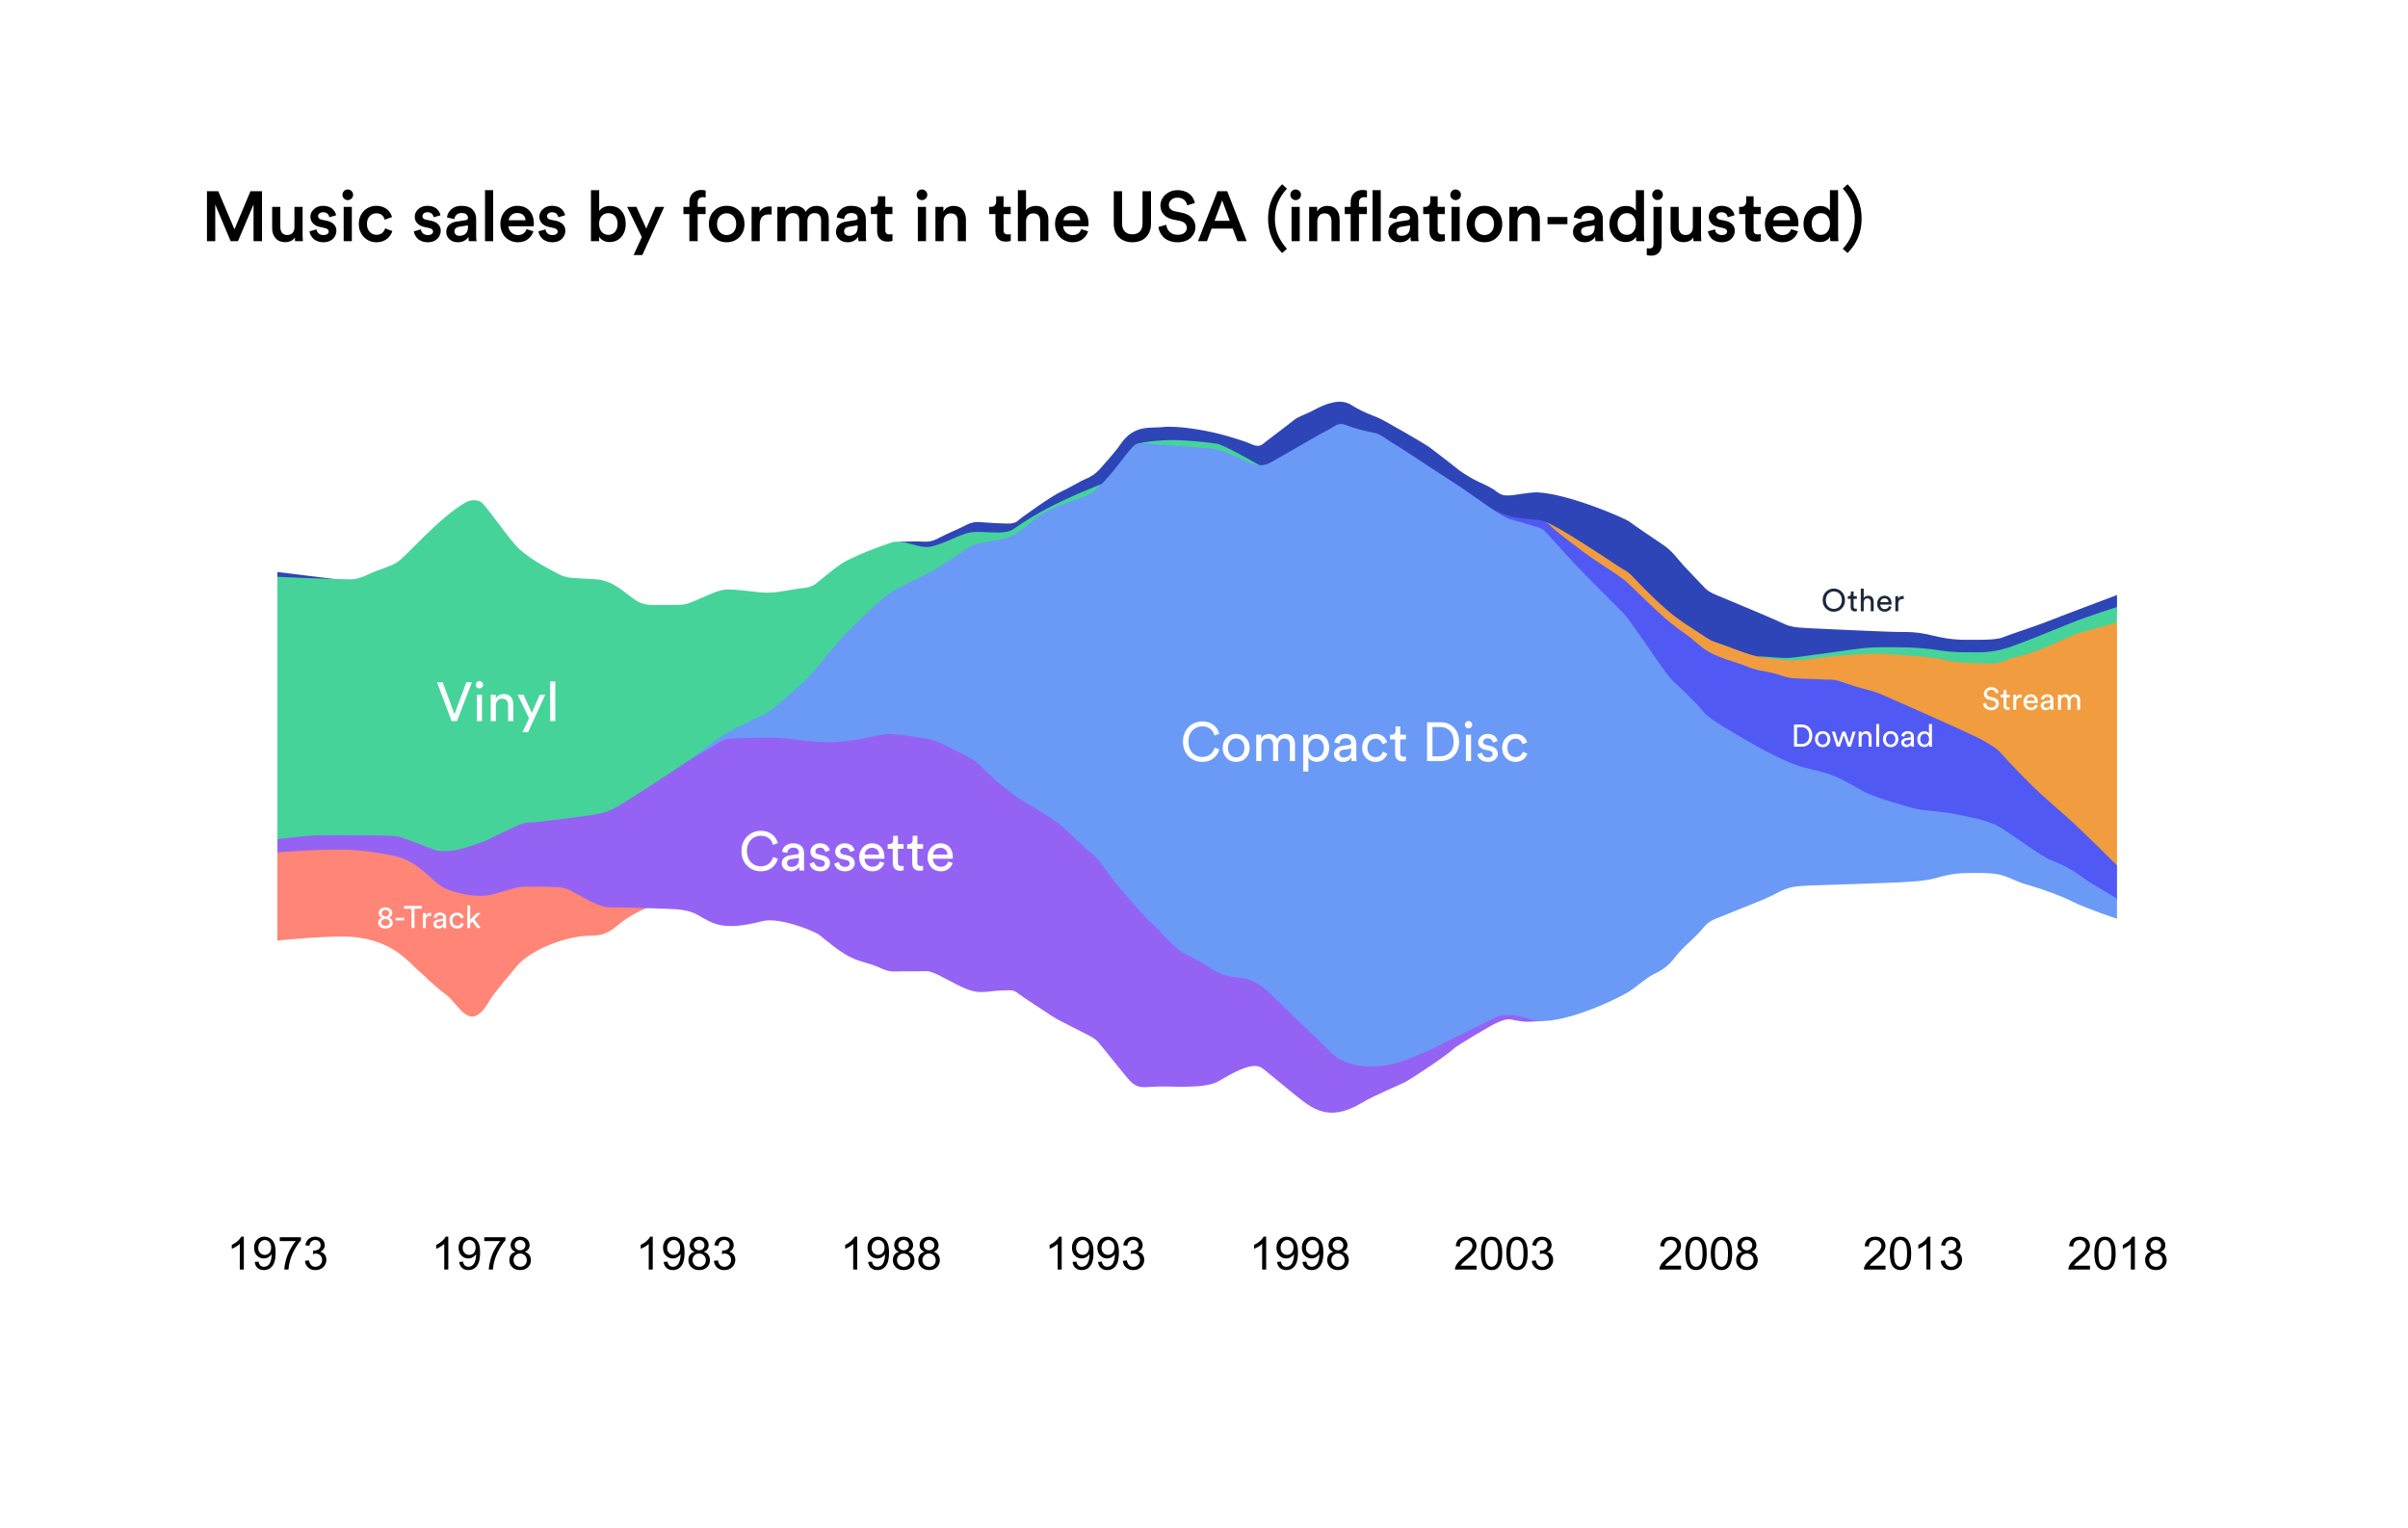 <?xml version="1.0" encoding="UTF-8"?><svg id="c" xmlns="http://www.w3.org/2000/svg" width="615.072" height="390.141" xmlns:xlink="http://www.w3.org/1999/xlink" viewBox="0 0 615.072 390.141"><defs><filter id="d" filterUnits="userSpaceOnUse"><feOffset dx="0" dy="0"/><feGaussianBlur result="e" stdDeviation="5.669"/><feFlood flood-color="#000" flood-opacity=".1"/><feComposite in2="e" operator="in"/><feComposite in="SourceGraphic"/></filter></defs><g filter="url(#d)"><rect x="16.381" y="15.031" width="583.575" height="357.358" rx="6.282" ry="6.282" fill="#fff"/><path d="M593.341,15.13c3.224,0,5.846,2.58,5.846,5.751V366.207c0,3.171-2.622,5.751-5.846,5.751H21.998c-3.223,0-5.846-2.58-5.846-5.751V20.881c0-3.171,2.623-5.751,5.846-5.751H593.341" fill="#fff"/></g><g><path d="M52.862,61.594v-12.762h2.891l4.137,9.738,4.083-9.738h2.952v12.762h-2.162v-9.396l-3.978,9.396h-1.871l-3.934-9.36v9.36h-2.118Z"/><path d="M69.518,58.351v-5.52h2.083v5.167c0,.589,.146,1.072,.44,1.448,.294,.377,.737,.565,1.33,.565,.588,0,1.041-.181,1.361-.543,.32-.362,.48-.841,.48-1.436v-5.202h2.083v7.163c0,.527,.029,1.061,.088,1.6h-1.995c-.047-.264-.07-.582-.07-.955-.212,.38-.546,.677-1.004,.89-.459,.213-.955,.319-1.489,.319-1.018,0-1.823-.333-2.417-.998s-.891-1.499-.891-2.5Z"/><path d="M79.056,59.074l1.811-.495c.035,.41,.208,.754,.519,1.033s.732,.418,1.266,.418c.41,0,.732-.088,.967-.264,.234-.176,.352-.392,.352-.648,0-.219-.087-.405-.26-.56-.174-.155-.431-.264-.771-.328l-1.298-.292c-.756-.172-1.338-.49-1.744-.953-.408-.463-.611-1.01-.611-1.639,0-.764,.312-1.419,.936-1.966,.625-.547,1.388-.82,2.29-.82,.462,0,.882,.058,1.26,.174,.378,.116,.686,.259,.922,.431,.237,.171,.44,.37,.61,.596,.171,.227,.296,.438,.377,.635s.136,.392,.164,.584l-1.72,.495c-.018-.137-.059-.273-.123-.41-.064-.136-.155-.273-.271-.409-.117-.137-.281-.248-.491-.333s-.453-.128-.728-.128c-.363,0-.665,.099-.905,.295s-.36,.431-.36,.704c0,.226,.081,.42,.243,.582,.162,.163,.379,.27,.65,.322l1.324,.272c.796,.168,1.406,.477,1.831,.927,.424,.451,.636,.989,.636,1.616,0,.363-.069,.715-.208,1.057-.138,.342-.337,.656-.597,.942-.259,.286-.603,.517-1.029,.692s-.902,.263-1.427,.263c-.598,0-1.134-.094-1.608-.283-.475-.189-.848-.432-1.121-.729-.271-.297-.48-.595-.623-.895-.145-.3-.23-.596-.26-.886Z"/><path d="M87.87,50.704c-.262-.264-.393-.583-.393-.958s.131-.696,.393-.962c.263-.267,.576-.4,.943-.4,.383,0,.709,.133,.978,.4s.402,.587,.402,.962-.134,.694-.402,.958-.595,.396-.978,.396c-.367,0-.681-.132-.943-.396Zm-.085,10.89v-8.763h2.083v8.763h-2.083Z"/><path d="M91.648,57.191c0-.883,.197-1.678,.594-2.386,.395-.708,.934-1.259,1.617-1.653,.682-.395,1.439-.592,2.271-.592,.562,0,1.082,.083,1.561,.249,.477,.167,.877,.388,1.199,.665s.587,.58,.795,.909c.208,.33,.359,.678,.453,1.045l-1.872,.679c-.117-.459-.347-.847-.69-1.164-.342-.317-.818-.476-1.428-.476-.674,0-1.245,.243-1.714,.728s-.703,1.15-.703,1.997c0,.852,.235,1.527,.708,2.023,.471,.497,1.053,.745,1.744,.745,.322,0,.618-.051,.888-.154,.27-.103,.489-.241,.659-.415,.17-.173,.306-.347,.408-.52s.184-.354,.242-.542l1.837,.67c-.105,.358-.269,.701-.487,1.029-.221,.329-.492,.633-.818,.915-.324,.282-.724,.506-1.195,.673-.472,.167-.982,.251-1.533,.251-1.289,0-2.367-.446-3.234-1.338-.867-.893-1.301-2.005-1.301-3.337Z"/><path d="M105.71,59.074l1.811-.495c.035,.41,.208,.754,.519,1.033s.732,.418,1.266,.418c.41,0,.732-.088,.967-.264,.234-.176,.352-.392,.352-.648,0-.219-.087-.405-.26-.56-.174-.155-.431-.264-.771-.328l-1.298-.292c-.756-.172-1.338-.49-1.744-.953-.408-.463-.611-1.01-.611-1.639,0-.764,.312-1.419,.936-1.966,.625-.547,1.388-.82,2.29-.82,.462,0,.882,.058,1.26,.174,.378,.116,.686,.259,.922,.431,.237,.171,.44,.37,.61,.596,.171,.227,.296,.438,.377,.635s.136,.392,.164,.584l-1.72,.495c-.018-.137-.059-.273-.123-.41-.064-.136-.155-.273-.271-.409-.117-.137-.281-.248-.491-.333s-.453-.128-.728-.128c-.363,0-.665,.099-.905,.295s-.36,.431-.36,.704c0,.226,.081,.42,.243,.582,.162,.163,.379,.27,.65,.322l1.324,.272c.796,.168,1.406,.477,1.831,.927,.424,.451,.636,.989,.636,1.616,0,.363-.069,.715-.208,1.057-.138,.342-.337,.656-.597,.942-.259,.286-.603,.517-1.029,.692s-.902,.263-1.427,.263c-.598,0-1.134-.094-1.608-.283-.475-.189-.848-.432-1.121-.729-.271-.297-.48-.595-.623-.895-.145-.3-.23-.596-.26-.886Z"/><path d="M113.989,59.243c0-.755,.243-1.358,.729-1.81s1.125-.736,1.917-.854l2.25-.343c.433-.055,.649-.252,.649-.592,0-.367-.138-.667-.414-.9s-.69-.349-1.242-.349c-.529,0-.95,.146-1.265,.438-.314,.292-.495,.665-.542,1.117l-1.899-.421c.082-.826,.457-1.528,1.124-2.105,.667-.578,1.52-.866,2.556-.866,.657,0,1.234,.09,1.731,.271,.498,.181,.892,.43,1.182,.747,.29,.317,.505,.673,.644,1.068,.14,.395,.209,.825,.209,1.29v4.254c0,.556,.038,1.024,.114,1.405h-1.974c-.067-.193-.101-.565-.101-1.116-.241,.387-.589,.715-1.044,.984s-1.009,.404-1.661,.404c-.883,0-1.598-.257-2.144-.771-.547-.514-.82-1.131-.82-1.852Zm2.083-.151c0,.316,.113,.584,.339,.803,.227,.219,.539,.329,.938,.329,.306,0,.585-.04,.837-.119,.253-.079,.483-.202,.692-.369,.208-.167,.37-.401,.484-.703s.172-.661,.172-1.077v-.396l-2.284,.348c-.354,.059-.64,.186-.855,.381s-.323,.463-.323,.802Z"/><path d="M123.885,61.594v-13.034h2.083v13.034h-2.083Z"/><path d="M127.803,57.164c0-.674,.119-1.302,.355-1.885,.238-.583,.553-1.071,.945-1.463s.847-.7,1.362-.923,1.049-.334,1.6-.334c1.339,0,2.39,.41,3.153,1.23,.763,.82,1.145,1.928,1.145,3.322,0,.363-.021,.586-.062,.668h-6.416c.023,.652,.267,1.19,.729,1.614,.463,.424,1.02,.636,1.67,.636,1.119,0,1.853-.502,2.198-1.506l1.766,.545c-.247,.814-.717,1.484-1.41,2.009-.692,.525-1.544,.788-2.554,.788-.598,0-1.166-.107-1.705-.321s-1.016-.517-1.428-.91c-.414-.393-.742-.889-.984-1.49-.244-.601-.365-1.261-.365-1.982Zm2.136-.914h4.307c-.018-.526-.211-.966-.58-1.322-.369-.355-.896-.533-1.582-.533-.621,0-1.124,.188-1.507,.562-.385,.375-.597,.806-.638,1.292Z"/><path d="M137.539,59.074l1.811-.495c.035,.41,.208,.754,.519,1.033s.732,.418,1.266,.418c.41,0,.732-.088,.967-.264,.234-.176,.352-.392,.352-.648,0-.219-.087-.405-.26-.56-.174-.155-.431-.264-.771-.328l-1.298-.292c-.756-.172-1.338-.49-1.744-.953-.408-.463-.611-1.01-.611-1.639,0-.764,.312-1.419,.936-1.966,.625-.547,1.388-.82,2.29-.82,.462,0,.882,.058,1.26,.174,.378,.116,.686,.259,.922,.431,.237,.171,.44,.37,.61,.596,.171,.227,.296,.438,.377,.635s.136,.392,.164,.584l-1.72,.495c-.018-.137-.059-.273-.123-.41-.064-.136-.155-.273-.271-.409-.117-.137-.281-.248-.491-.333s-.453-.128-.728-.128c-.363,0-.665,.099-.905,.295s-.36,.431-.36,.704c0,.226,.081,.42,.243,.582,.162,.163,.379,.27,.65,.322l1.324,.272c.796,.168,1.406,.477,1.831,.927,.424,.451,.636,.989,.636,1.616,0,.363-.069,.715-.208,1.057-.138,.342-.337,.656-.597,.942-.259,.286-.603,.517-1.029,.692s-.902,.263-1.427,.263c-.598,0-1.134-.094-1.608-.283-.475-.189-.848-.432-1.121-.729-.271-.297-.48-.595-.623-.895-.145-.3-.23-.596-.26-.886Z"/><path d="M150.95,61.594v-13.034h2.101v5.34c.211-.365,.562-.674,1.053-.927s1.056-.379,1.693-.379c1.265,0,2.253,.428,2.964,1.283s1.066,1.951,1.066,3.287c0,.885-.163,1.678-.489,2.378-.327,.7-.804,1.254-1.43,1.661-.627,.407-1.354,.611-2.182,.611-.608,0-1.145-.122-1.61-.366-.465-.244-.825-.581-1.083-1.01v1.156h-2.083Zm2.741-6.429c-.438,.489-.658,1.162-.658,2.017s.221,1.535,.662,2.039c.441,.504,1.005,.756,1.688,.756,.696,0,1.264-.252,1.702-.756,.438-.504,.658-1.184,.658-2.039,0-.861-.217-1.535-.649-2.021-.433-.487-1.003-.73-1.711-.73-.689,0-1.254,.245-1.692,.734Z"/><path d="M160.195,52.831h2.364l2.514,5.537,2.364-5.537h2.215l-5.581,12.305h-2.232l2.101-4.588-3.744-7.717Z"/><path d="M174.565,54.668v-1.837h1.521v-1.203c0-.959,.281-1.719,.844-2.28s1.301-.841,2.215-.841c.498,0,.864,.058,1.099,.172v1.752c-.204-.059-.455-.088-.753-.088-.151,0-.297,.021-.438,.062-.14,.041-.277,.107-.411,.198s-.24,.229-.319,.413-.118,.406-.118,.664v1.151h2.021v1.837h-2.021v6.926h-2.118v-6.926h-1.521Z"/><path d="M181.067,57.226c0-1.35,.429-2.465,1.287-3.346s1.941-1.321,3.248-1.321c1.315,0,2.404,.44,3.267,1.321,.863,.881,1.295,1.996,1.295,3.346,0,1.34-.432,2.448-1.295,3.325-.862,.877-1.951,1.315-3.267,1.315-1.307,0-2.39-.438-3.248-1.315s-1.287-1.985-1.287-3.325Zm2.799-2.032c-.478,.485-.716,1.162-.716,2.032s.238,1.555,.716,2.054,1.057,.75,1.736,.75c.686,0,1.264-.247,1.736-.741,.471-.494,.707-1.181,.707-2.063,0-.87-.236-1.547-.707-2.032-.473-.485-1.051-.728-1.736-.728-.68,0-1.259,.243-1.736,.728Z"/><path d="M191.98,61.594v-8.763h2.03v1.329c.205-.453,.534-.807,.989-1.061,.453-.254,.971-.382,1.551-.382,.193,0,.378,.017,.554,.05v2.033c-.24-.035-.469-.053-.686-.053-1.57,0-2.355,.871-2.355,2.612v4.234h-2.083Z"/><path d="M198.566,61.594v-8.763h2.013v1.092c.239-.426,.601-.757,1.083-.993s.983-.354,1.504-.354c.596,0,1.128,.129,1.597,.388,.47,.259,.819,.636,1.05,1.13,.614-1.012,1.561-1.519,2.838-1.519,.401,0,.778,.066,1.132,.198,.353,.132,.674,.328,.964,.589s.52,.611,.688,1.05,.254,.938,.254,1.494v5.687h-1.96v-5.37c0-.547-.141-.986-.421-1.316s-.701-.495-1.263-.495c-.537,0-.975,.187-1.311,.561-.336,.374-.504,.837-.504,1.391v5.229h-2.083v-5.37c0-.541-.139-.979-.417-1.312-.277-.333-.699-.499-1.267-.499-.549,0-.989,.183-1.319,.548-.33,.365-.495,.833-.495,1.404v5.229h-2.083Z"/><path d="M213.531,59.243c0-.755,.243-1.358,.729-1.81s1.125-.736,1.917-.854l2.25-.343c.433-.055,.649-.252,.649-.592,0-.367-.138-.667-.414-.9s-.69-.349-1.242-.349c-.529,0-.95,.146-1.265,.438-.314,.292-.495,.665-.542,1.117l-1.899-.421c.082-.826,.457-1.528,1.124-2.105,.667-.578,1.52-.866,2.556-.866,.657,0,1.234,.09,1.731,.271,.498,.181,.892,.43,1.182,.747,.29,.317,.505,.673,.644,1.068,.14,.395,.209,.825,.209,1.29v4.254c0,.556,.038,1.024,.114,1.405h-1.974c-.067-.193-.101-.565-.101-1.116-.241,.387-.589,.715-1.044,.984s-1.009,.404-1.661,.404c-.883,0-1.598-.257-2.144-.771-.547-.514-.82-1.131-.82-1.852Zm2.083-.151c0,.316,.113,.584,.339,.803,.227,.219,.539,.329,.938,.329,.306,0,.585-.04,.837-.119,.253-.079,.483-.202,.692-.369,.208-.167,.37-.401,.484-.703s.172-.661,.172-1.077v-.396l-2.284,.348c-.354,.059-.64,.186-.855,.381s-.323,.463-.323,.802Z"/><path d="M222.441,54.668v-1.837h.448c.445,0,.782-.127,1.011-.38s.343-.587,.343-1v-1.327h1.89v2.707h1.819v1.837h-1.819v4.088c0,.389,.089,.671,.268,.845,.179,.174,.462,.261,.849,.261,.246,0,.486-.023,.721-.071v1.716c-.3,.127-.729,.191-1.286,.191-.816,0-1.459-.232-1.929-.696-.471-.464-.705-1.104-.705-1.921v-4.414h-1.608Z"/><path d="M234.531,50.704c-.262-.264-.393-.583-.393-.958s.131-.696,.393-.962c.263-.267,.576-.4,.943-.4,.383,0,.709,.133,.978,.4s.402,.587,.402,.962-.134,.694-.402,.958-.595,.396-.978,.396c-.367,0-.681-.132-.943-.396Zm-.085,10.89v-8.763h2.083v8.763h-2.083Z"/><path d="M238.937,61.594v-8.763h2.03v1.182c.275-.485,.645-.845,1.107-1.082,.463-.236,.958-.354,1.485-.354,1.025,0,1.809,.325,2.352,.976,.541,.65,.812,1.482,.812,2.496v5.546h-2.083v-5.173c0-.584-.146-1.053-.435-1.407-.291-.354-.746-.53-1.367-.53-.574,0-1.021,.194-1.34,.583-.32,.389-.479,.884-.479,1.486v5.041h-2.083Z"/><path d="M252.648,54.668v-1.837h.448c.445,0,.782-.127,1.011-.38s.343-.587,.343-1v-1.327h1.89v2.707h1.819v1.837h-1.819v4.088c0,.389,.089,.671,.268,.845,.179,.174,.462,.261,.849,.261,.246,0,.486-.023,.721-.071v1.716c-.3,.127-.729,.191-1.286,.191-.816,0-1.459-.232-1.929-.696-.471-.464-.705-1.104-.705-1.921v-4.414h-1.608Z"/><path d="M259.995,61.594v-13.034h2.083v5.125c.281-.373,.646-.65,1.095-.834,.447-.183,.918-.275,1.41-.275,1.037,0,1.829,.325,2.377,.976s.822,1.482,.822,2.496v5.546h-2.083v-5.173c0-.584-.146-1.053-.435-1.407-.291-.354-.746-.53-1.367-.53-.557,0-.995,.184-1.314,.552-.319,.369-.487,.842-.505,1.42v5.138h-2.083Z"/><path d="M269.489,57.164c0-.674,.119-1.302,.355-1.885,.238-.583,.553-1.071,.945-1.463s.847-.7,1.362-.923,1.049-.334,1.6-.334c1.339,0,2.39,.41,3.153,1.23,.763,.82,1.145,1.928,1.145,3.322,0,.363-.021,.586-.062,.668h-6.416c.023,.652,.267,1.19,.729,1.614,.463,.424,1.02,.636,1.67,.636,1.119,0,1.853-.502,2.198-1.506l1.766,.545c-.247,.814-.717,1.484-1.41,2.009-.692,.525-1.544,.788-2.554,.788-.598,0-1.166-.107-1.705-.321s-1.016-.517-1.428-.91c-.414-.393-.742-.889-.984-1.49-.244-.601-.365-1.261-.365-1.982Zm2.136-.914h4.307c-.018-.526-.211-.966-.58-1.322-.369-.355-.896-.533-1.582-.533-.621,0-1.124,.188-1.507,.562-.385,.375-.597,.806-.638,1.292Z"/><path d="M284.491,57.147v-8.314h2.118v8.211c0,.893,.231,1.582,.695,2.066,.464,.484,1.104,.727,1.919,.727,.828,0,1.471-.241,1.929-.722,.458-.482,.687-1.172,.687-2.071v-8.211h2.162v8.314c0,.996-.214,1.856-.643,2.58-.428,.724-.997,1.261-1.706,1.613-.71,.352-1.52,.527-2.429,.527-.666,0-1.285-.103-1.857-.308-.573-.205-1.074-.502-1.503-.892-.43-.39-.766-.886-1.009-1.49-.242-.604-.363-1.28-.363-2.03Z"/><path d="M295.896,57.966l2.013-.573c.064,.723,.35,1.332,.856,1.826,.507,.494,1.194,.741,2.062,.741,.738,0,1.31-.167,1.714-.501s.606-.762,.606-1.283c0-.42-.149-.787-.448-1.101-.299-.313-.721-.53-1.266-.648l-1.793-.378c-.996-.205-1.786-.618-2.369-1.241-.583-.623-.874-1.399-.874-2.329,0-.705,.194-1.357,.585-1.959,.389-.602,.918-1.079,1.586-1.431,.668-.352,1.392-.528,2.171-.528,.574,0,1.103,.069,1.587,.207,.482,.138,.884,.314,1.203,.528,.319,.214,.598,.469,.836,.766,.236,.296,.418,.588,.545,.876,.125,.288,.221,.584,.285,.889l-1.942,.618c-.035-.218-.104-.434-.206-.648-.104-.214-.248-.425-.436-.631-.188-.206-.442-.374-.765-.503s-.686-.194-1.09-.194c-.633,0-1.157,.182-1.573,.544s-.624,.793-.624,1.291c0,.41,.128,.759,.383,1.049,.255,.29,.625,.487,1.112,.592l1.837,.378c1.107,.225,1.959,.665,2.557,1.321,.598,.656,.896,1.448,.896,2.375,0,.495-.101,.972-.304,1.431-.201,.459-.487,.87-.856,1.23-.369,.36-.846,.648-1.429,.864s-1.226,.323-1.929,.323c-.773,0-1.474-.116-2.101-.349-.627-.232-1.133-.541-1.516-.925-.385-.384-.686-.799-.906-1.244-.219-.445-.355-.906-.408-1.383Z"/><path d="M305.998,61.594l4.975-12.762h2.496l4.975,12.762h-2.364l-1.204-3.226h-5.396l-1.187,3.226h-2.294Zm4.236-5.203h3.885l-1.942-5.221-1.942,5.221Z"/><path d="M323.901,55.837c0-3.445,1.198-6.375,3.595-8.789l1.222,1.116c-.99,1.084-1.751,2.25-2.281,3.498s-.795,2.64-.795,4.175c0,1.541,.265,2.936,.795,4.184s1.291,2.414,2.281,3.498l-1.222,1.099c-2.396-2.414-3.595-5.341-3.595-8.78Z"/><path d="M329.988,50.704c-.262-.264-.393-.583-.393-.958s.131-.696,.393-.962c.263-.267,.576-.4,.943-.4,.383,0,.709,.133,.978,.4s.402,.587,.402,.962-.134,.694-.402,.958-.595,.396-.978,.396c-.367,0-.681-.132-.943-.396Zm-.085,10.89v-8.763h2.083v8.763h-2.083Z"/><path d="M334.394,61.594v-8.763h2.03v1.182c.275-.485,.645-.845,1.107-1.082,.463-.236,.958-.354,1.485-.354,1.025,0,1.809,.325,2.352,.976,.541,.65,.812,1.482,.812,2.496v5.546h-2.083v-5.173c0-.584-.146-1.053-.435-1.407-.291-.354-.746-.53-1.367-.53-.574,0-1.021,.194-1.34,.583-.32,.389-.479,.884-.479,1.486v5.041h-2.083Z"/><path d="M343.479,54.668v-1.837h1.521v-1.203c0-.959,.281-1.719,.844-2.28s1.301-.841,2.215-.841c.498,0,.864,.058,1.099,.172v1.752c-.204-.059-.455-.088-.753-.088-.151,0-.297,.021-.438,.062-.14,.041-.277,.107-.411,.198s-.24,.229-.319,.413-.118,.406-.118,.664v1.151h2.021v1.837h-2.021v6.926h-2.118v-6.926h-1.521Z"/><path d="M350.595,61.594v-13.034h2.083v13.034h-2.083Z"/><path d="M354.618,59.243c0-.755,.243-1.358,.729-1.81s1.125-.736,1.917-.854l2.25-.343c.433-.055,.649-.252,.649-.592,0-.367-.138-.667-.414-.9s-.69-.349-1.242-.349c-.529,0-.95,.146-1.265,.438-.314,.292-.495,.665-.542,1.117l-1.899-.421c.082-.826,.457-1.528,1.124-2.105,.667-.578,1.52-.866,2.556-.866,.657,0,1.234,.09,1.731,.271,.498,.181,.892,.43,1.182,.747,.29,.317,.505,.673,.644,1.068,.14,.395,.209,.825,.209,1.29v4.254c0,.556,.038,1.024,.114,1.405h-1.974c-.067-.193-.101-.565-.101-1.116-.241,.387-.589,.715-1.044,.984s-1.009,.404-1.661,.404c-.883,0-1.598-.257-2.144-.771-.547-.514-.82-1.131-.82-1.852Zm2.083-.151c0,.316,.113,.584,.339,.803,.227,.219,.539,.329,.938,.329,.306,0,.585-.04,.837-.119,.253-.079,.483-.202,.692-.369,.208-.167,.37-.401,.484-.703s.172-.661,.172-1.077v-.396l-2.284,.348c-.354,.059-.64,.186-.855,.381s-.323,.463-.323,.802Z"/><path d="M363.527,54.668v-1.837h.448c.445,0,.782-.127,1.011-.38s.343-.587,.343-1v-1.327h1.89v2.707h1.819v1.837h-1.819v4.088c0,.389,.089,.671,.268,.845,.179,.174,.462,.261,.849,.261,.246,0,.486-.023,.721-.071v1.716c-.3,.127-.729,.191-1.286,.191-.816,0-1.459-.232-1.929-.696-.471-.464-.705-1.104-.705-1.921v-4.414h-1.608Z"/><path d="M370.844,50.704c-.262-.264-.393-.583-.393-.958s.131-.696,.393-.962c.263-.267,.576-.4,.943-.4,.383,0,.709,.133,.978,.4s.402,.587,.402,.962-.134,.694-.402,.958-.595,.396-.978,.396c-.367,0-.681-.132-.943-.396Zm-.085,10.89v-8.763h2.083v8.763h-2.083Z"/><path d="M374.623,57.226c0-1.35,.429-2.465,1.287-3.346s1.941-1.321,3.248-1.321c1.315,0,2.404,.44,3.267,1.321,.863,.881,1.295,1.996,1.295,3.346,0,1.34-.432,2.448-1.295,3.325-.862,.877-1.951,1.315-3.267,1.315-1.307,0-2.39-.438-3.248-1.315s-1.287-1.985-1.287-3.325Zm2.799-2.032c-.478,.485-.716,1.162-.716,2.032s.238,1.555,.716,2.054,1.057,.75,1.736,.75c.686,0,1.264-.247,1.736-.741,.471-.494,.707-1.181,.707-2.063,0-.87-.236-1.547-.707-2.032-.473-.485-1.051-.728-1.736-.728-.68,0-1.259,.243-1.736,.728Z"/><path d="M385.537,61.594v-8.763h2.03v1.182c.275-.485,.645-.845,1.107-1.082,.463-.236,.958-.354,1.485-.354,1.025,0,1.809,.325,2.352,.976,.541,.65,.812,1.482,.812,2.496v5.546h-2.083v-5.173c0-.584-.146-1.053-.435-1.407-.291-.354-.746-.53-1.367-.53-.574,0-1.021,.194-1.34,.583-.32,.389-.479,.884-.479,1.486v5.041h-2.083Z"/><path d="M395.281,57.252v-1.837h5.08v1.837h-5.08Z"/><path d="M401.782,59.243c0-.755,.243-1.358,.729-1.81s1.125-.736,1.917-.854l2.25-.343c.433-.055,.649-.252,.649-.592,0-.367-.138-.667-.414-.9s-.69-.349-1.242-.349c-.529,0-.95,.146-1.265,.438-.314,.292-.495,.665-.542,1.117l-1.899-.421c.082-.826,.457-1.528,1.124-2.105,.667-.578,1.52-.866,2.556-.866,.657,0,1.234,.09,1.731,.271,.498,.181,.892,.43,1.182,.747,.29,.317,.505,.673,.644,1.068,.14,.395,.209,.825,.209,1.29v4.254c0,.556,.038,1.024,.114,1.405h-1.974c-.067-.193-.101-.565-.101-1.116-.241,.387-.589,.715-1.044,.984s-1.009,.404-1.661,.404c-.883,0-1.598-.257-2.144-.771-.547-.514-.82-1.131-.82-1.852Zm2.083-.151c0,.316,.113,.584,.339,.803,.227,.219,.539,.329,.938,.329,.306,0,.585-.04,.837-.119,.253-.079,.483-.202,.692-.369,.208-.167,.37-.401,.484-.703s.172-.661,.172-1.077v-.396l-2.284,.348c-.354,.059-.64,.186-.855,.381s-.323,.463-.323,.802Z"/><path d="M411.092,57.173c0-.836,.174-1.603,.523-2.298,.348-.696,.844-1.25,1.484-1.663,.643-.412,1.364-.618,2.167-.618,.691,0,1.253,.125,1.683,.375,.432,.25,.729,.54,.893,.871v-5.279h2.083v11.435c0,.598,.029,1.131,.088,1.6h-2.048c-.059-.34-.088-.718-.088-1.134-.217,.393-.553,.716-1.006,.971-.455,.255-.978,.382-1.569,.382-1.248,0-2.262-.439-3.041-1.316-.779-.878-1.169-1.986-1.169-3.324Zm2.083,0c0,.84,.217,1.518,.65,2.032,.434,.515,1.005,.771,1.714,.771,.686,0,1.244-.262,1.674-.785,.432-.523,.646-1.202,.646-2.037,0-.829-.211-1.49-.633-1.984s-.979-.741-1.67-.741c-.697,0-1.269,.25-1.714,.75s-.668,1.164-.668,1.993Z"/><path d="M420.636,63.396c.176,.035,.387,.053,.633,.053,.381,0,.656-.095,.826-.286s.255-.473,.255-.848v-9.483h2.083v9.642c0,.832-.236,1.509-.708,2.03s-1.105,.782-1.902,.782c-.516,0-.911-.056-1.187-.167v-1.723Zm1.389-13.667c0-.375,.132-.696,.396-.962s.58-.4,.949-.4c.381,0,.704,.133,.971,.4s.4,.587,.4,.962c0,.369-.135,.687-.404,.954s-.592,.4-.967,.4c-.369,0-.686-.133-.949-.4s-.396-.584-.396-.954Z"/><path d="M426.71,58.351v-5.52h2.083v5.167c0,.589,.146,1.072,.44,1.448,.294,.377,.737,.565,1.33,.565,.588,0,1.041-.181,1.361-.543,.32-.362,.48-.841,.48-1.436v-5.202h2.083v7.163c0,.527,.029,1.061,.088,1.6h-1.995c-.047-.264-.07-.582-.07-.955-.212,.38-.546,.677-1.004,.89-.459,.213-.955,.319-1.489,.319-1.018,0-1.823-.333-2.417-.998s-.891-1.499-.891-2.5Z"/><path d="M436.247,59.074l1.811-.495c.035,.41,.208,.754,.519,1.033s.732,.418,1.266,.418c.41,0,.732-.088,.967-.264,.234-.176,.352-.392,.352-.648,0-.219-.087-.405-.26-.56-.174-.155-.431-.264-.771-.328l-1.298-.292c-.756-.172-1.338-.49-1.744-.953-.408-.463-.611-1.01-.611-1.639,0-.764,.312-1.419,.936-1.966,.625-.547,1.388-.82,2.29-.82,.462,0,.882,.058,1.26,.174,.378,.116,.686,.259,.922,.431,.237,.171,.44,.37,.61,.596,.171,.227,.296,.438,.377,.635s.136,.392,.164,.584l-1.72,.495c-.018-.137-.059-.273-.123-.41-.064-.136-.155-.273-.271-.409-.117-.137-.281-.248-.491-.333s-.453-.128-.728-.128c-.363,0-.665,.099-.905,.295s-.36,.431-.36,.704c0,.226,.081,.42,.243,.582,.162,.163,.379,.27,.65,.322l1.324,.272c.796,.168,1.406,.477,1.831,.927,.424,.451,.636,.989,.636,1.616,0,.363-.069,.715-.208,1.057-.138,.342-.337,.656-.597,.942-.259,.286-.603,.517-1.029,.692s-.902,.263-1.427,.263c-.598,0-1.134-.094-1.608-.283-.475-.189-.848-.432-1.121-.729-.271-.297-.48-.595-.623-.895-.145-.3-.23-.596-.26-.886Z"/><path d="M444.226,54.668v-1.837h.448c.445,0,.782-.127,1.011-.38s.343-.587,.343-1v-1.327h1.89v2.707h1.819v1.837h-1.819v4.088c0,.389,.089,.671,.268,.845,.179,.174,.462,.261,.849,.261,.246,0,.486-.023,.721-.071v1.716c-.3,.127-.729,.191-1.286,.191-.816,0-1.459-.232-1.929-.696-.471-.464-.705-1.104-.705-1.921v-4.414h-1.608Z"/><path d="M450.811,57.164c0-.674,.119-1.302,.355-1.885,.238-.583,.553-1.071,.945-1.463s.847-.7,1.362-.923,1.049-.334,1.6-.334c1.339,0,2.39,.41,3.153,1.23,.763,.82,1.145,1.928,1.145,3.322,0,.363-.021,.586-.062,.668h-6.416c.023,.652,.267,1.19,.729,1.614,.463,.424,1.02,.636,1.67,.636,1.119,0,1.853-.502,2.198-1.506l1.766,.545c-.247,.814-.717,1.484-1.41,2.009-.692,.525-1.544,.788-2.554,.788-.598,0-1.166-.107-1.705-.321s-1.016-.517-1.428-.91c-.414-.393-.742-.889-.984-1.49-.244-.601-.365-1.261-.365-1.982Zm2.136-.914h4.307c-.018-.526-.211-.966-.58-1.322-.369-.355-.896-.533-1.582-.533-.621,0-1.124,.188-1.507,.562-.385,.375-.597,.806-.638,1.292Z"/><path d="M460.669,57.173c0-.836,.174-1.603,.523-2.298,.348-.696,.844-1.25,1.484-1.663,.643-.412,1.364-.618,2.167-.618,.691,0,1.253,.125,1.683,.375,.432,.25,.729,.54,.893,.871v-5.279h2.083v11.435c0,.598,.029,1.131,.088,1.6h-2.048c-.059-.34-.088-.718-.088-1.134-.217,.393-.553,.716-1.006,.971-.455,.255-.978,.382-1.569,.382-1.248,0-2.262-.439-3.041-1.316-.779-.878-1.169-1.986-1.169-3.324Zm2.083,0c0,.84,.217,1.518,.65,2.032,.434,.515,1.005,.771,1.714,.771,.686,0,1.244-.262,1.674-.785,.432-.523,.646-1.202,.646-2.037,0-.829-.211-1.49-.633-1.984s-.979-.741-1.67-.741c-.697,0-1.269,.25-1.714,.75s-.668,1.164-.668,1.993Z"/><path d="M470.693,63.519c.996-1.078,1.758-2.241,2.285-3.489s.791-2.646,.791-4.192c0-1.541-.264-2.936-.791-4.184s-1.289-2.411-2.285-3.489l1.222-1.116c2.396,2.391,3.595,5.32,3.595,8.789,0,3.463-1.198,6.39-3.595,8.78l-1.222-1.099Z"/></g><g><polygon points="77 149.793 70.854 149.793 70.854 146.073 86.607 148.014 77 149.793" fill="#2e45b8"/><path d="M229.774,138.31c1.658,.04,4.407-.121,6.065,0s2.83-.283,4.367-1.132,4.771-2.143,6.429-3.032,2.791-.908,4.326-.768c1.779,.162,4.65,.283,6.267,.323s2.385-.323,3.073-.97,8.41-6.146,10.674-7.156,4.771-2.628,6.348-3.275,2.83-1.536,4.205-3.194c.88-1.062,3.157-3.444,4.755-5.769,3.392-4.934,7.549-3.936,10.421-4.259,4.684-.527,12.106,1.116,13.288,1.376,2.022,.445,7.399,1.941,9.501,2.911,2.102,.97,2.749,.323,3.72-.485s5.76-4.332,7.197-5.539c1.248-1.048,3.211-1.548,4.797-2.419,3.352-1.839,7.13-3.323,9.96-1.503s5.701,2.749,7.075,3.356,11.725,6.55,12.938,7.48,4.771,3.598,6.752,5.216,4.488,2.992,6.146,3.76,2.992,1.334,4.367,2.426,2.588,.849,3.315,.849,5.12-.836,6.914-.768c7.737,.291,22.318,6.55,23.531,7.48,1.213,.93,6.024,4.164,8.571,5.903,2.547,1.739,3.437,3.315,5.296,5.337s4.205,4.407,5.337,5.62c1.132,1.213,2.668,1.739,5.013,2.709s13.544,5.66,15.081,6.429,2.951,1.051,6.712,1.213,20.66,1.011,24.016,.97,5.539,.445,7.561,.93,4.73,1.051,8.127,1.051,7.884,.121,9.623-.606,8.854-3.032,11.038-3.922c2.183-.889,18.165-6.914,18.165-6.914v4.084l-26.454,10.674-80.903,6.105-86.253-37.304-111.482,9.38-5.876-6.563Z" fill="#2e45b8"/><path d="M448.951,167.623c2.871,0,6.469,.687,9.542,.243s6.671-.849,11.685-1.577,6.995-1.011,10.512-1.011,9.016-.081,13.908,.687,7.156,.566,10.189,.606,5.377-.323,8.086-1.173c2.709-.849,10.593-4.043,15.526-6.065s12.343-4.326,12.343-4.326v3.558l-2.64,6.995-29.03,9.744-47.992-4.569-12.129-3.113Z" fill="#46d39a"/><path d="M394.572,133.23c2.911,.755,16.927,10.135,18.652,11.267,1.725,1.132,2.48,1.348,3.558,2.48s5.229,5.553,8.949,8.733,6.792,4.852,9.218,6.523,2.82,1.563,5.768,2.642c2.21,.809,2.48,.97,4.528,1.671,2.049,.701,3.774,1.24,6.146,1.509s5.806,.967,10.889,.27c2.749-.377,13.854-1.725,19.569-1.294s10.62,.539,14.933,1.509,9.218,.809,11.429,.916,3.019-.431,4.798-1.078,4.96-1.078,10.135-3.342,6.792-3.181,10.296-4.043c3.504-.863,7.303-2.102,7.303-2.102v62.372s-103.098-48.895-103.421-49.003-42.749-39.03-42.749-39.03Z" fill="#f09c3f"/><path d="M381.526,130.211c3.342,1.671,5.499,1.995,8.571,2.318,3.073,.323,4.313,.108,5.984,1.779s5.067,4.151,8.302,6.577,7.062,4.744,8.895,6.038c1.833,1.294,2.19,1.636,3.72,3.127,2.156,2.102,3.45,3.342,6.146,5.876s4.906,4.259,7.116,5.768,2.795,2.343,4.69,3.774c3.259,2.461,8.841,3.72,10.62,4.474s2.828,1.12,5.768,1.617c3.504,.593,4.313,1.671,8.194,1.725,1.726,.024,6.496,.258,6.901,.261,1.395,.009,2.012-.186,5.174,.979,4.097,1.509,5.66,1.456,8.41,2.588,2.287,.942,23.774,10.404,26.415,11.914s3.827,2.264,4.906,3.558c1.078,1.294,5.283,5.66,7.817,8.14s6.199,5.66,9.272,8.356c3.073,2.695,12.316,11.914,12.316,11.914v9.003l-36.737-12.075-50.458-17.736-31.914-21.348-41.617-48.517" fill="#5159f4"/><path d="M87.564,239.159c-6.421-.022-16.71,1.024-16.71,1.024v-23.261l32.721-.62,16.765,8.733,19.788-2.603,25.225,9.395s-4.125,1.463-7.871,4.69c-3.504,3.019-6.023,2.249-8.625,2.534-6.446,.705-13.983,4.142-16.927,7.763-2.088,2.568-5.662,6.576-7.116,9.057-4.849,8.272-7.565,.513-10.889-1.887-3.3-2.382-5.488-4.863-6.739-5.876-2.825-2.288-7.229-8.906-19.623-8.949Z" fill="#ff8576"/><path d="M133.463,219.587l-62.609-5.325v-66.966s11.052,.522,18.61,.659c1.434,.026,3.063-.543,4.354-1.168,2.905-1.408,5.741-1.995,7.628-3.208,2.367-1.522,10.108-10.809,17.143-15.094,1.437-.875,3.539-1.248,4.852,.243,2.454,2.786,6.905,9.422,9.377,11.629,2.975,2.656,7.357,4.943,9.903,6.259,2.34,1.21,4.267,.97,9.102,1.276,4.954,.313,7.353,3.251,10.47,5.334,1.224,.818,2.664,1.25,4.136,1.258,2.236,.013,4.824,.032,7.24-.043,.814-.025,1.619-.173,2.384-.452,3.809-1.39,7.182-3.51,9.933-3.467,4.193,.066,7.595,.954,10.811,.807,2.876-.132,5.685-.909,8.683-1.192,1.218-.115,2.373-.602,3.317-1.379,2.795-2.301,5.503-4.658,7.928-5.82,3.873-1.856,6.993-3.058,10.851-4.357,3.387-1.14,7.257,1.909,10.771,.887,3.721-1.081,4.76-2.014,8.387-3.238,3.506-1.183,9.385,.841,12.268-1.2,9.117-6.455,18.751-9.863,22.429-11.457-3.044,5.309-69.225,60.188-69.225,60.188l-78.745,35.823Z" fill="#46d39a"/><path d="M70.854,214.262s7.546-.911,10.376-.951,18.8-.121,20.377,.283,7.439,2.668,9.299,3.396,5.606,.189,7.062-.256,5.755-1.725,7.048-2.493,5.054-2.385,6.752-3.234c1.698-.849,3.032-1.011,4.205-1.011s12.21-1.456,14.596-1.779,4.407-.728,7.035-2.183c2.628-1.456,17.385-11.159,20.135-13.019,2.749-1.86,6.065-3.881,7.763-4.326s20.135-5.013,20.135-5.013l44.474,4.609,144.38,72.352s-3.437,.384-5.054,.263-2.709-.445-3.76-.606-3.181,.755-4.474,1.456c-1.238,.671-8.989,5.212-9.798,5.984-1.779,1.698-9.986,7.197-12.453,8.571-1.228,.685-7.707,3.28-11.162,5.357-8.569,5.152-12.892,1.161-16.736-1.84-.824-.644-7.509-6.152-8.248-6.752-1.294-1.051-3.122-2.052-11.352,2.936-3.717,2.253-12.223,1.264-16.289,1.484-3.621,.196-4.919,.647-7.385-2.426-2.466-3.073-5.97-7.332-6.941-8.544s-1.375-1.294-2.264-1.86-8.046-3.922-10.229-5.418c-2.183-1.496-6.348-4.084-7.925-5.296s-1.981-1.07-3.396-1.051c-4.209,.055-5.738,.821-8.409,.216s-5.554-2.489-9.057-4.178c-.869-.419-2.143-1.011-3.356-.93s-6.509,0-7.601,.081-2.305-.162-4.205-1.092-4.459-1.202-7.329-2.633-6.296-4.443-7.752-5.575-10.372-4.623-14.528-3.558c-10.591,2.714-12.692,.542-16.887-1.739-1.176-.639-2.951-1.132-5.135-1.294s-13.989-.485-16.981-.485-6.752-2.628-8.571-3.477c-1.819-.849-2.143-1.658-5.903-1.739-3.76-.081-5.62-.121-7.237-.081s-2.911,.485-4.124,.809-3.865,1.168-5.013,1.375c-4.139,.744-10.347-.919-12.342-2.36-4.105-2.965-6.097-6.651-13.089-7.91-2.054-.37-6.752-1.334-12.857-1.375-6.105-.04-15.794,.728-15.794,.728v-3.415Z" fill="#9563f4"/><path d="M290.313,113.418c1.968-.728,7.578-1.218,11.612-.976s6.986,.565,8.979,.887,12.24,6.293,12.24,6.293l-32.595-3.308-.236-2.896Z" fill="#46d39a"/><path d="M177.353,193.285s4.841-4.034,8.068-5.97,7.907-3.873,10.004-5.002c2.098-1.13,8.472-6.777,10.811-9.117s7.584-9.278,10.327-11.941c2.743-2.662,7.987-7.907,10.569-9.682s6.293-3.308,9.843-5.164c3.55-1.856,8.437-5.179,10.319-6.59,.639-.479,2.532-1.051,4.722-1.461,4.696-.879,6.063-.276,12.049-5.597,3.157-2.806,9.62-4.713,12.686-5.878,2.691-1.022,4.518-2.985,7.423-6.374,1.442-1.682,4.053-5.411,5.518-6.741,1.107-1.005,3.707-.455,5.677-.318,4.619,.321,10.983,.837,13.333,1.009,3.308,.242,5.083,1.372,8.149,2.662s4.941,2.363,7.424,1.122c1.509-.755,12.451-7.2,14.71-8.329,2.259-1.13,2.689-2.259,5.217-1.237,2.528,1.022,5.379,1.56,6.939,1.883s2.743,1.506,4.626,2.582,8.445,5.54,13.931,9.036,10.058,6.992,12.909,8.767,2.582,1.452,4.572,2.044,3.496,1.022,5.379,1.56,2.313,1.452,3.12,2.259,5.379,6.078,9.413,10.166c4.034,4.088,8.391,8.391,9.789,9.843s7.853,11.134,10.22,14.361c2.367,3.227,2.474,2.797,5.379,5.701s3.194,3.148,4.7,4.976,7.694,5.311,11.221,7.395c2.367,1.398,7.745,4.303,11.295,5.701,3.55,1.398,7.1,1.829,10.004,2.905,2.905,1.076,4.509,2.169,7.843,3.997,3.335,1.829,8.28,3.066,12.596,4.394,2.797,.861,8.821,.968,11.618,1.721,1.538,.414,5.664,.827,9.789,2.582,1.685,.717,6.421,4.125,9.036,5.917,5.809,3.98,5.379,2.905,9.036,4.841s3.658,2.529,7.53,4.815c3.873,2.285,5.594,3.361,5.594,3.361v5.138s-8.068-2.716-11.08-4.25c-3.012-1.534-7.853-3.308-11.188-4.25s-3.873-1.48-6.239-2.34-4.733-.861-7.961-.861-5.594,.108-8.929,1.076-6.024,1.076-9.574,1.291c-3.55,.215-19.901,.701-23.344,.834s-5.486,.241-8.606,1.963-10.004,4.195-12.694,5.379-4.195,1.183-6.239,3.658c-2.044,2.474-3.98,3.824-5.917,6s-2.582,3.789-6.67,5.726c-1.743,.826-4.171,3.115-6.455,4.518-3.072,1.888-18.058,9.046-24.635,6.992-5.03-1.571-7.423-1.506-9.897-.215-2.474,1.291-11.165,5.486-14.738,7.315-3.2,1.639-10.023,4.302-12.276,4.559-1.826,.208-9.935,1.57-14.798-3.72-1.647-1.792-13.159-12.565-15.096-14.609-1.936-2.044-5.093-3.801-7.681-4.017-3.133-.261-5.336-.824-8.025-2.761-2.689-1.936-4.518-2.415-6.777-3.789-2.259-1.374-5.486-5.355-7.638-7.291-2.151-1.936-6.777-7.1-10.112-11.403s-3.012-4.573-5.701-6.805-6.024-5.782-8.176-7.395-5.164-3.442-8.606-5.486c-3.442-2.044-8.176-6.024-10.22-8.176-2.044-2.151-3.012-2.789-5.486-3.976-2.474-1.187-4.303-2.263-6.132-3.016-1.829-.753-2.474-.861-4.088-1.076s-4.948-.861-6.777-.968-2.151-.323-5.056,.323-8.176,1.936-14.415,1.614-7.423-1.076-13.017-1.076-8.714,.215-9.897,.215-2.044,.343-3.658,1.462c-1.614,1.119-5.594,3.217-5.594,3.217Z" fill="#6a9af6"/><g><path d="M533.849,323.21v.986h-5.522c-.008-.247,.032-.484,.119-.712,.141-.377,.366-.747,.676-1.112,.31-.364,.757-.786,1.342-1.265,.908-.745,1.522-1.335,1.841-1.77,.319-.436,.479-.847,.479-1.234,0-.406-.146-.749-.437-1.028s-.67-.419-1.137-.419c-.494,0-.89,.148-1.186,.444-.297,.297-.446,.707-.45,1.231l-1.055-.108c.072-.786,.344-1.386,.815-1.798,.471-.412,1.104-.619,1.897-.619,.802,0,1.437,.223,1.903,.667,.468,.444,.701,.996,.701,1.653,0,.334-.068,.663-.205,.985-.137,.323-.363,.663-.681,1.021s-.845,.848-1.582,1.471c-.615,.517-1.011,.867-1.186,1.051-.175,.185-.318,.37-.433,.556h4.098Z"/><path d="M534.949,320.076c0-.988,.102-1.783,.305-2.386,.203-.602,.506-1.066,.906-1.394,.401-.326,.905-.49,1.514-.49,.448,0,.841,.091,1.18,.271,.338,.181,.617,.44,.838,.78,.22,.34,.393,.755,.519,1.242,.125,.488,.188,1.146,.188,1.976,0,.979-.101,1.771-.302,2.373-.201,.603-.503,1.068-.903,1.396-.401,.329-.907,.493-1.519,.493-.806,0-1.438-.289-1.898-.866-.551-.695-.826-1.828-.826-3.396Zm1.055,0c0,1.371,.16,2.284,.481,2.738s.717,.681,1.188,.681c.471,0,.867-.228,1.188-.684,.321-.456,.482-1.368,.482-2.735,0-1.376-.161-2.289-.482-2.741-.32-.452-.721-.679-1.199-.679-.471,0-.848,.199-1.129,.599-.353,.509-.529,1.449-.529,2.821Z"/><path d="M545.304,324.196h-1.026v-6.537c-.247,.235-.57,.472-.972,.707-.4,.235-.761,.412-1.08,.53v-.992c.574-.27,1.075-.597,1.505-.98s.733-.756,.912-1.117h.661v8.39Z"/><path d="M549.51,319.665c-.426-.155-.741-.378-.946-.666-.205-.289-.308-.635-.308-1.038,0-.607,.218-1.118,.655-1.532,.437-.414,1.018-.622,1.744-.622,.729,0,1.316,.212,1.761,.636s.667,.939,.667,1.548c0,.387-.102,.725-.305,1.012-.204,.286-.513,.508-.927,.663,.513,.168,.903,.438,1.171,.81,.269,.372,.402,.817,.402,1.334,0,.714-.253,1.314-.758,1.801-.506,.486-1.171,.729-1.995,.729s-1.489-.244-1.994-.732c-.506-.488-.759-1.097-.759-1.826,0-.544,.138-.999,.413-1.365,.276-.367,.668-.616,1.178-.75Zm-.536,2.12c0,.293,.069,.576,.208,.85s.345,.485,.618,.636c.273,.149,.568,.225,.884,.225,.49,0,.895-.157,1.214-.473s.479-.717,.479-1.203c0-.493-.164-.902-.493-1.225-.328-.323-.739-.484-1.233-.484-.482,0-.883,.159-1.2,.479s-.476,.718-.476,1.196Zm.331-3.858c0,.396,.127,.719,.382,.97,.254,.25,.585,.376,.991,.376,.396,0,.719-.125,.972-.374,.253-.248,.379-.554,.379-.914,0-.376-.13-.692-.391-.949-.26-.257-.584-.385-.972-.385-.391,0-.716,.126-.975,.376-.258,.251-.387,.552-.387,.9Z"/></g><g><path d="M481.622,323.21v.986h-5.522c-.008-.247,.032-.484,.119-.712,.141-.377,.366-.747,.676-1.112,.31-.364,.757-.786,1.342-1.265,.908-.745,1.522-1.335,1.841-1.77,.319-.436,.479-.847,.479-1.234,0-.406-.146-.749-.437-1.028s-.67-.419-1.137-.419c-.494,0-.89,.148-1.186,.444-.297,.297-.446,.707-.45,1.231l-1.055-.108c.072-.786,.344-1.386,.815-1.798,.471-.412,1.104-.619,1.897-.619,.802,0,1.437,.223,1.903,.667,.468,.444,.701,.996,.701,1.653,0,.334-.068,.663-.205,.985-.137,.323-.363,.663-.681,1.021s-.845,.848-1.582,1.471c-.615,.517-1.011,.867-1.186,1.051-.175,.185-.318,.37-.433,.556h4.098Z"/><path d="M482.721,320.076c0-.988,.102-1.783,.305-2.386,.203-.602,.506-1.066,.906-1.394,.401-.326,.905-.49,1.514-.49,.448,0,.841,.091,1.18,.271,.338,.181,.617,.44,.838,.78,.22,.34,.393,.755,.519,1.242,.125,.488,.188,1.146,.188,1.976,0,.979-.101,1.771-.302,2.373-.201,.603-.503,1.068-.903,1.396-.401,.329-.907,.493-1.519,.493-.806,0-1.438-.289-1.898-.866-.551-.695-.826-1.828-.826-3.396Zm1.055,0c0,1.371,.16,2.284,.481,2.738s.717,.681,1.188,.681c.471,0,.867-.228,1.188-.684,.321-.456,.482-1.368,.482-2.735,0-1.376-.161-2.289-.482-2.741-.32-.452-.721-.679-1.199-.679-.471,0-.848,.199-1.129,.599-.353,.509-.529,1.449-.529,2.821Z"/><path d="M493.077,324.196h-1.026v-6.537c-.247,.235-.57,.472-.972,.707-.4,.235-.761,.412-1.08,.53v-.992c.574-.27,1.075-.597,1.505-.98s.733-.756,.912-1.117h.661v8.39Z"/><path d="M495.709,321.99l1.025-.137c.118,.582,.318,1.001,.602,1.257,.283,.257,.628,.385,1.034,.385,.482,0,.891-.167,1.223-.501,.333-.335,.499-.749,.499-1.243,0-.471-.154-.859-.462-1.165s-.699-.459-1.174-.459c-.194,0-.436,.038-.724,.114l.113-.9c.068,.008,.124,.011,.166,.011,.437,0,.83-.113,1.18-.342,.35-.228,.524-.579,.524-1.054,0-.377-.128-.688-.382-.935-.255-.247-.584-.371-.986-.371-.399,0-.731,.126-.997,.376-.267,.251-.438,.627-.514,1.129l-1.025-.183c.125-.688,.41-1.221,.854-1.599,.445-.378,.998-.567,1.659-.567,.455,0,.875,.099,1.259,.294s.678,.463,.881,.801,.305,.697,.305,1.077c0,.361-.097,.689-.29,.986-.194,.296-.481,.531-.861,.706,.494,.114,.878,.351,1.151,.71,.273,.358,.41,.809,.41,1.348,0,.729-.266,1.348-.798,1.855-.531,.507-1.204,.761-2.018,.761-.732,0-1.342-.219-1.826-.655-.484-.438-.761-1.004-.829-1.699Z"/></g><g><path d="M429.395,323.21v.986h-5.522c-.008-.247,.032-.484,.119-.712,.141-.377,.366-.747,.676-1.112,.31-.364,.757-.786,1.342-1.265,.908-.745,1.522-1.335,1.841-1.77,.319-.436,.479-.847,.479-1.234,0-.406-.146-.749-.437-1.028s-.67-.419-1.137-.419c-.494,0-.89,.148-1.186,.444-.297,.297-.446,.707-.45,1.231l-1.055-.108c.072-.786,.344-1.386,.815-1.798,.471-.412,1.104-.619,1.897-.619,.802,0,1.437,.223,1.903,.667,.468,.444,.701,.996,.701,1.653,0,.334-.068,.663-.205,.985-.137,.323-.363,.663-.681,1.021s-.845,.848-1.582,1.471c-.615,.517-1.011,.867-1.186,1.051-.175,.185-.318,.37-.433,.556h4.098Z"/><path d="M430.495,320.076c0-.988,.102-1.783,.305-2.386,.203-.602,.506-1.066,.906-1.394,.401-.326,.905-.49,1.514-.49,.448,0,.841,.091,1.18,.271,.338,.181,.617,.44,.838,.78,.22,.34,.393,.755,.519,1.242,.125,.488,.188,1.146,.188,1.976,0,.979-.101,1.771-.302,2.373-.201,.603-.503,1.068-.903,1.396-.401,.329-.907,.493-1.519,.493-.806,0-1.438-.289-1.898-.866-.551-.695-.826-1.828-.826-3.396Zm1.055,0c0,1.371,.16,2.284,.481,2.738s.717,.681,1.188,.681c.471,0,.867-.228,1.188-.684,.321-.456,.482-1.368,.482-2.735,0-1.376-.161-2.289-.482-2.741-.32-.452-.721-.679-1.199-.679-.471,0-.848,.199-1.129,.599-.353,.509-.529,1.449-.529,2.821Z"/><path d="M436.986,320.076c0-.988,.102-1.783,.305-2.386,.203-.602,.506-1.066,.906-1.394,.401-.326,.905-.49,1.514-.49,.448,0,.841,.091,1.18,.271,.338,.181,.617,.44,.838,.78,.22,.34,.393,.755,.519,1.242,.125,.488,.188,1.146,.188,1.976,0,.979-.101,1.771-.302,2.373-.201,.603-.503,1.068-.903,1.396-.401,.329-.907,.493-1.519,.493-.806,0-1.438-.289-1.898-.866-.551-.695-.826-1.828-.826-3.396Zm1.055,0c0,1.371,.16,2.284,.481,2.738s.717,.681,1.188,.681c.471,0,.867-.228,1.188-.684,.321-.456,.482-1.368,.482-2.735,0-1.376-.161-2.289-.482-2.741-.32-.452-.721-.679-1.199-.679-.471,0-.848,.199-1.129,.599-.353,.509-.529,1.449-.529,2.821Z"/><path d="M445.056,319.665c-.426-.155-.741-.378-.946-.666-.205-.289-.308-.635-.308-1.038,0-.607,.218-1.118,.655-1.532,.437-.414,1.018-.622,1.744-.622,.729,0,1.316,.212,1.761,.636s.667,.939,.667,1.548c0,.387-.102,.725-.305,1.012-.204,.286-.513,.508-.927,.663,.513,.168,.903,.438,1.171,.81,.269,.372,.402,.817,.402,1.334,0,.714-.253,1.314-.758,1.801-.506,.486-1.171,.729-1.995,.729s-1.489-.244-1.994-.732c-.506-.488-.759-1.097-.759-1.826,0-.544,.138-.999,.413-1.365,.276-.367,.668-.616,1.178-.75Zm-.536,2.12c0,.293,.069,.576,.208,.85s.345,.485,.618,.636c.273,.149,.568,.225,.884,.225,.49,0,.895-.157,1.214-.473s.479-.717,.479-1.203c0-.493-.164-.902-.493-1.225-.328-.323-.739-.484-1.233-.484-.482,0-.883,.159-1.2,.479s-.476,.718-.476,1.196Zm.331-3.858c0,.396,.127,.719,.382,.97,.254,.25,.585,.376,.991,.376,.396,0,.719-.125,.972-.374,.253-.248,.379-.554,.379-.914,0-.376-.13-.692-.391-.949-.26-.257-.584-.385-.972-.385-.391,0-.716,.126-.975,.376-.258,.251-.387,.552-.387,.9Z"/></g><g><path d="M377.167,323.21v.986h-5.522c-.008-.247,.032-.484,.119-.712,.141-.377,.366-.747,.676-1.112,.31-.364,.757-.786,1.342-1.265,.908-.745,1.522-1.335,1.841-1.77,.319-.436,.479-.847,.479-1.234,0-.406-.146-.749-.437-1.028s-.67-.419-1.137-.419c-.494,0-.89,.148-1.186,.444-.297,.297-.446,.707-.45,1.231l-1.055-.108c.072-.786,.344-1.386,.815-1.798,.471-.412,1.104-.619,1.897-.619,.802,0,1.437,.223,1.903,.667,.468,.444,.701,.996,.701,1.653,0,.334-.068,.663-.205,.985-.137,.323-.363,.663-.681,1.021s-.845,.848-1.582,1.471c-.615,.517-1.011,.867-1.186,1.051-.175,.185-.318,.37-.433,.556h4.098Z"/><path d="M378.267,320.076c0-.988,.102-1.783,.305-2.386,.203-.602,.506-1.066,.906-1.394,.401-.326,.905-.49,1.514-.49,.448,0,.841,.091,1.18,.271,.338,.181,.617,.44,.838,.78,.22,.34,.393,.755,.519,1.242,.125,.488,.188,1.146,.188,1.976,0,.979-.101,1.771-.302,2.373-.201,.603-.503,1.068-.903,1.396-.401,.329-.907,.493-1.519,.493-.806,0-1.438-.289-1.898-.866-.551-.695-.826-1.828-.826-3.396Zm1.055,0c0,1.371,.16,2.284,.481,2.738s.717,.681,1.188,.681c.471,0,.867-.228,1.188-.684,.321-.456,.482-1.368,.482-2.735,0-1.376-.161-2.289-.482-2.741-.32-.452-.721-.679-1.199-.679-.471,0-.848,.199-1.129,.599-.353,.509-.529,1.449-.529,2.821Z"/><path d="M384.758,320.076c0-.988,.102-1.783,.305-2.386,.203-.602,.506-1.066,.906-1.394,.401-.326,.905-.49,1.514-.49,.448,0,.841,.091,1.18,.271,.338,.181,.617,.44,.838,.78,.22,.34,.393,.755,.519,1.242,.125,.488,.188,1.146,.188,1.976,0,.979-.101,1.771-.302,2.373-.201,.603-.503,1.068-.903,1.396-.401,.329-.907,.493-1.519,.493-.806,0-1.438-.289-1.898-.866-.551-.695-.826-1.828-.826-3.396Zm1.055,0c0,1.371,.16,2.284,.481,2.738s.717,.681,1.188,.681c.471,0,.867-.228,1.188-.684,.321-.456,.482-1.368,.482-2.735,0-1.376-.161-2.289-.482-2.741-.32-.452-.721-.679-1.199-.679-.471,0-.848,.199-1.129,.599-.353,.509-.529,1.449-.529,2.821Z"/><path d="M391.255,321.99l1.025-.137c.118,.582,.318,1.001,.602,1.257,.283,.257,.628,.385,1.034,.385,.482,0,.891-.167,1.223-.501,.333-.335,.499-.749,.499-1.243,0-.471-.154-.859-.462-1.165s-.699-.459-1.174-.459c-.194,0-.436,.038-.724,.114l.113-.9c.068,.008,.124,.011,.166,.011,.437,0,.83-.113,1.18-.342,.35-.228,.524-.579,.524-1.054,0-.377-.128-.688-.382-.935-.255-.247-.584-.371-.986-.371-.399,0-.731,.126-.997,.376-.267,.251-.438,.627-.514,1.129l-1.025-.183c.125-.688,.41-1.221,.854-1.599,.445-.378,.998-.567,1.659-.567,.455,0,.875,.099,1.259,.294s.678,.463,.881,.801,.305,.697,.305,1.077c0,.361-.097,.689-.29,.986-.194,.296-.481,.531-.861,.706,.494,.114,.878,.351,1.151,.71,.273,.358,.41,.809,.41,1.348,0,.729-.266,1.348-.798,1.855-.531,.507-1.204,.761-2.018,.761-.732,0-1.342-.219-1.826-.655-.484-.438-.761-1.004-.829-1.699Z"/></g><g><path d="M323.414,324.196h-1.026v-6.537c-.247,.235-.57,.472-.972,.707-.4,.235-.761,.412-1.08,.53v-.992c.574-.27,1.075-.597,1.505-.98s.733-.756,.912-1.117h.661v8.39Z"/><path d="M326.195,322.265l.985-.092c.084,.464,.243,.8,.479,1.009,.236,.209,.538,.313,.906,.313,.315,0,.592-.072,.83-.217,.237-.144,.432-.337,.584-.578,.151-.241,.279-.567,.382-.978s.153-.828,.153-1.254c0-.045-.002-.113-.006-.205-.205,.327-.485,.592-.84,.795-.355,.203-.74,.306-1.154,.306-.691,0-1.276-.251-1.756-.753-.479-.501-.718-1.162-.718-1.983,0-.847,.25-1.529,.749-2.046,.5-.517,1.126-.775,1.878-.775,.544,0,1.04,.146,1.491,.439,.45,.292,.792,.709,1.025,1.251,.233,.541,.351,1.325,.351,2.351,0,1.067-.116,1.918-.348,2.551s-.577,1.114-1.034,1.444c-.458,.331-.995,.496-1.61,.496-.653,0-1.188-.182-1.602-.544-.414-.363-.663-.873-.746-1.53Zm4.2-3.688c0-.589-.157-1.057-.471-1.402s-.69-.519-1.131-.519c-.456,0-.854,.187-1.191,.559s-.507,.854-.507,1.447c0,.532,.16,.965,.481,1.297s.717,.499,1.188,.499c.475,0,.865-.167,1.171-.499s.459-.793,.459-1.382Z"/><path d="M332.686,322.265l.985-.092c.084,.464,.243,.8,.479,1.009,.236,.209,.538,.313,.906,.313,.315,0,.592-.072,.83-.217,.237-.144,.432-.337,.584-.578,.151-.241,.279-.567,.382-.978s.153-.828,.153-1.254c0-.045-.002-.113-.006-.205-.205,.327-.485,.592-.84,.795-.355,.203-.74,.306-1.154,.306-.691,0-1.276-.251-1.756-.753-.479-.501-.718-1.162-.718-1.983,0-.847,.25-1.529,.749-2.046,.5-.517,1.126-.775,1.878-.775,.544,0,1.04,.146,1.491,.439,.45,.292,.792,.709,1.025,1.251,.233,.541,.351,1.325,.351,2.351,0,1.067-.116,1.918-.348,2.551s-.577,1.114-1.034,1.444c-.458,.331-.995,.496-1.61,.496-.653,0-1.188-.182-1.602-.544-.414-.363-.663-.873-.746-1.53Zm4.2-3.688c0-.589-.157-1.057-.471-1.402s-.69-.519-1.131-.519c-.456,0-.854,.187-1.191,.559s-.507,.854-.507,1.447c0,.532,.16,.965,.481,1.297s.717,.499,1.188,.499c.475,0,.865-.167,1.171-.499s.459-.793,.459-1.382Z"/><path d="M340.602,319.665c-.426-.155-.741-.378-.946-.666-.205-.289-.308-.635-.308-1.038,0-.607,.218-1.118,.655-1.532,.437-.414,1.018-.622,1.744-.622,.729,0,1.316,.212,1.761,.636s.667,.939,.667,1.548c0,.387-.102,.725-.305,1.012-.204,.286-.513,.508-.927,.663,.513,.168,.903,.438,1.171,.81,.269,.372,.402,.817,.402,1.334,0,.714-.253,1.314-.758,1.801-.506,.486-1.171,.729-1.995,.729s-1.489-.244-1.994-.732c-.506-.488-.759-1.097-.759-1.826,0-.544,.138-.999,.413-1.365,.276-.367,.668-.616,1.178-.75Zm-.536,2.12c0,.293,.069,.576,.208,.85s.345,.485,.618,.636c.273,.149,.568,.225,.884,.225,.49,0,.895-.157,1.214-.473s.479-.717,.479-1.203c0-.493-.164-.902-.493-1.225-.328-.323-.739-.484-1.233-.484-.482,0-.883,.159-1.2,.479s-.476,.718-.476,1.196Zm.331-3.858c0,.396,.127,.719,.382,.97,.254,.25,.585,.376,.991,.376,.396,0,.719-.125,.972-.374,.253-.248,.379-.554,.379-.914,0-.376-.13-.692-.391-.949-.26-.257-.584-.385-.972-.385-.391,0-.716,.126-.975,.376-.258,.251-.387,.552-.387,.9Z"/></g><g><path d="M271.186,324.196h-1.026v-6.537c-.247,.235-.57,.472-.972,.707-.4,.235-.761,.412-1.08,.53v-.992c.574-.27,1.075-.597,1.505-.98s.733-.756,.912-1.117h.661v8.39Z"/><path d="M273.967,322.265l.985-.092c.084,.464,.243,.8,.479,1.009,.236,.209,.538,.313,.906,.313,.315,0,.592-.072,.83-.217,.237-.144,.432-.337,.584-.578,.151-.241,.279-.567,.382-.978s.153-.828,.153-1.254c0-.045-.002-.113-.006-.205-.205,.327-.485,.592-.84,.795-.355,.203-.74,.306-1.154,.306-.691,0-1.276-.251-1.756-.753-.479-.501-.718-1.162-.718-1.983,0-.847,.25-1.529,.749-2.046,.5-.517,1.126-.775,1.878-.775,.544,0,1.04,.146,1.491,.439,.45,.292,.792,.709,1.025,1.251,.233,.541,.351,1.325,.351,2.351,0,1.067-.116,1.918-.348,2.551s-.577,1.114-1.034,1.444c-.458,.331-.995,.496-1.61,.496-.653,0-1.188-.182-1.602-.544-.414-.363-.663-.873-.746-1.53Zm4.2-3.688c0-.589-.157-1.057-.471-1.402s-.69-.519-1.131-.519c-.456,0-.854,.187-1.191,.559s-.507,.854-.507,1.447c0,.532,.16,.965,.481,1.297s.717,.499,1.188,.499c.475,0,.865-.167,1.171-.499s.459-.793,.459-1.382Z"/><path d="M280.458,322.265l.985-.092c.084,.464,.243,.8,.479,1.009,.236,.209,.538,.313,.906,.313,.315,0,.592-.072,.83-.217,.237-.144,.432-.337,.584-.578,.151-.241,.279-.567,.382-.978s.153-.828,.153-1.254c0-.045-.002-.113-.006-.205-.205,.327-.485,.592-.84,.795-.355,.203-.74,.306-1.154,.306-.691,0-1.276-.251-1.756-.753-.479-.501-.718-1.162-.718-1.983,0-.847,.25-1.529,.749-2.046,.5-.517,1.126-.775,1.878-.775,.544,0,1.04,.146,1.491,.439,.45,.292,.792,.709,1.025,1.251,.233,.541,.351,1.325,.351,2.351,0,1.067-.116,1.918-.348,2.551s-.577,1.114-1.034,1.444c-.458,.331-.995,.496-1.61,.496-.653,0-1.188-.182-1.602-.544-.414-.363-.663-.873-.746-1.53Zm4.2-3.688c0-.589-.157-1.057-.471-1.402s-.69-.519-1.131-.519c-.456,0-.854,.187-1.191,.559s-.507,.854-.507,1.447c0,.532,.16,.965,.481,1.297s.717,.499,1.188,.499c.475,0,.865-.167,1.171-.499s.459-.793,.459-1.382Z"/><path d="M286.801,321.99l1.025-.137c.118,.582,.318,1.001,.602,1.257,.283,.257,.628,.385,1.034,.385,.482,0,.891-.167,1.223-.501,.333-.335,.499-.749,.499-1.243,0-.471-.154-.859-.462-1.165s-.699-.459-1.174-.459c-.194,0-.436,.038-.724,.114l.113-.9c.068,.008,.124,.011,.166,.011,.437,0,.83-.113,1.18-.342,.35-.228,.524-.579,.524-1.054,0-.377-.128-.688-.382-.935-.255-.247-.584-.371-.986-.371-.399,0-.731,.126-.997,.376-.267,.251-.438,.627-.514,1.129l-1.025-.183c.125-.688,.41-1.221,.854-1.599,.445-.378,.998-.567,1.659-.567,.455,0,.875,.099,1.259,.294s.678,.463,.881,.801,.305,.697,.305,1.077c0,.361-.097,.689-.29,.986-.194,.296-.481,.531-.861,.706,.494,.114,.878,.351,1.151,.71,.273,.358,.41,.809,.41,1.348,0,.729-.266,1.348-.798,1.855-.531,.507-1.204,.761-2.018,.761-.732,0-1.342-.219-1.826-.655-.484-.438-.761-1.004-.829-1.699Z"/></g><g><path d="M218.959,324.196h-1.026v-6.537c-.247,.235-.57,.472-.972,.707-.4,.235-.761,.412-1.08,.53v-.992c.574-.27,1.075-.597,1.505-.98s.733-.756,.912-1.117h.661v8.39Z"/><path d="M221.741,322.265l.985-.092c.084,.464,.243,.8,.479,1.009,.236,.209,.538,.313,.906,.313,.315,0,.592-.072,.83-.217,.237-.144,.432-.337,.584-.578,.151-.241,.279-.567,.382-.978s.153-.828,.153-1.254c0-.045-.002-.113-.006-.205-.205,.327-.485,.592-.84,.795-.355,.203-.74,.306-1.154,.306-.691,0-1.276-.251-1.756-.753-.479-.501-.718-1.162-.718-1.983,0-.847,.25-1.529,.749-2.046,.5-.517,1.126-.775,1.878-.775,.544,0,1.04,.146,1.491,.439,.45,.292,.792,.709,1.025,1.251,.233,.541,.351,1.325,.351,2.351,0,1.067-.116,1.918-.348,2.551s-.577,1.114-1.034,1.444c-.458,.331-.995,.496-1.61,.496-.653,0-1.188-.182-1.602-.544-.414-.363-.663-.873-.746-1.53Zm4.2-3.688c0-.589-.157-1.057-.471-1.402s-.69-.519-1.131-.519c-.456,0-.854,.187-1.191,.559s-.507,.854-.507,1.447c0,.532,.16,.965,.481,1.297s.717,.499,1.188,.499c.475,0,.865-.167,1.171-.499s.459-.793,.459-1.382Z"/><path d="M229.657,319.665c-.426-.155-.741-.378-.946-.666-.205-.289-.308-.635-.308-1.038,0-.607,.218-1.118,.655-1.532,.437-.414,1.018-.622,1.744-.622,.729,0,1.316,.212,1.761,.636s.667,.939,.667,1.548c0,.387-.102,.725-.305,1.012-.204,.286-.513,.508-.927,.663,.513,.168,.903,.438,1.171,.81,.269,.372,.402,.817,.402,1.334,0,.714-.253,1.314-.758,1.801-.506,.486-1.171,.729-1.995,.729s-1.489-.244-1.994-.732c-.506-.488-.759-1.097-.759-1.826,0-.544,.138-.999,.413-1.365,.276-.367,.668-.616,1.178-.75Zm-.536,2.12c0,.293,.069,.576,.208,.85s.345,.485,.618,.636c.273,.149,.568,.225,.884,.225,.49,0,.895-.157,1.214-.473s.479-.717,.479-1.203c0-.493-.164-.902-.493-1.225-.328-.323-.739-.484-1.233-.484-.482,0-.883,.159-1.2,.479s-.476,.718-.476,1.196Zm.331-3.858c0,.396,.127,.719,.382,.97,.254,.25,.585,.376,.991,.376,.396,0,.719-.125,.972-.374,.253-.248,.379-.554,.379-.914,0-.376-.13-.692-.391-.949-.26-.257-.584-.385-.972-.385-.391,0-.716,.126-.975,.376-.258,.251-.387,.552-.387,.9Z"/><path d="M236.148,319.665c-.426-.155-.741-.378-.946-.666-.205-.289-.308-.635-.308-1.038,0-.607,.218-1.118,.655-1.532,.437-.414,1.018-.622,1.744-.622,.729,0,1.316,.212,1.761,.636s.667,.939,.667,1.548c0,.387-.102,.725-.305,1.012-.204,.286-.513,.508-.927,.663,.513,.168,.903,.438,1.171,.81,.269,.372,.402,.817,.402,1.334,0,.714-.253,1.314-.758,1.801-.506,.486-1.171,.729-1.995,.729s-1.489-.244-1.994-.732c-.506-.488-.759-1.097-.759-1.826,0-.544,.138-.999,.413-1.365,.276-.367,.668-.616,1.178-.75Zm-.536,2.12c0,.293,.069,.576,.208,.85s.345,.485,.618,.636c.273,.149,.568,.225,.884,.225,.49,0,.895-.157,1.214-.473s.479-.717,.479-1.203c0-.493-.164-.902-.493-1.225-.328-.323-.739-.484-1.233-.484-.482,0-.883,.159-1.2,.479s-.476,.718-.476,1.196Zm.331-3.858c0,.396,.127,.719,.382,.97,.254,.25,.585,.376,.991,.376,.396,0,.719-.125,.972-.374,.253-.248,.379-.554,.379-.914,0-.376-.13-.692-.391-.949-.26-.257-.584-.385-.972-.385-.391,0-.716,.126-.975,.376-.258,.251-.387,.552-.387,.9Z"/></g><g><path d="M166.732,324.196h-1.026v-6.537c-.247,.235-.57,.472-.972,.707-.4,.235-.761,.412-1.08,.53v-.992c.574-.27,1.075-.597,1.505-.98s.733-.756,.912-1.117h.661v8.39Z"/><path d="M169.513,322.265l.985-.092c.084,.464,.243,.8,.479,1.009,.236,.209,.538,.313,.906,.313,.315,0,.592-.072,.83-.217,.237-.144,.432-.337,.584-.578,.151-.241,.279-.567,.382-.978s.153-.828,.153-1.254c0-.045-.002-.113-.006-.205-.205,.327-.485,.592-.84,.795-.355,.203-.74,.306-1.154,.306-.691,0-1.276-.251-1.756-.753-.479-.501-.718-1.162-.718-1.983,0-.847,.25-1.529,.749-2.046,.5-.517,1.126-.775,1.878-.775,.544,0,1.04,.146,1.491,.439,.45,.292,.792,.709,1.025,1.251,.233,.541,.351,1.325,.351,2.351,0,1.067-.116,1.918-.348,2.551s-.577,1.114-1.034,1.444c-.458,.331-.995,.496-1.61,.496-.653,0-1.188-.182-1.602-.544-.414-.363-.663-.873-.746-1.53Zm4.2-3.688c0-.589-.157-1.057-.471-1.402s-.69-.519-1.131-.519c-.456,0-.854,.187-1.191,.559s-.507,.854-.507,1.447c0,.532,.16,.965,.481,1.297s.717,.499,1.188,.499c.475,0,.865-.167,1.171-.499s.459-.793,.459-1.382Z"/><path d="M177.429,319.665c-.426-.155-.741-.378-.946-.666-.205-.289-.308-.635-.308-1.038,0-.607,.218-1.118,.655-1.532,.437-.414,1.018-.622,1.744-.622,.729,0,1.316,.212,1.761,.636s.667,.939,.667,1.548c0,.387-.102,.725-.305,1.012-.204,.286-.513,.508-.927,.663,.513,.168,.903,.438,1.171,.81,.269,.372,.402,.817,.402,1.334,0,.714-.253,1.314-.758,1.801-.506,.486-1.171,.729-1.995,.729s-1.489-.244-1.994-.732c-.506-.488-.759-1.097-.759-1.826,0-.544,.138-.999,.413-1.365,.276-.367,.668-.616,1.178-.75Zm-.536,2.12c0,.293,.069,.576,.208,.85s.345,.485,.618,.636c.273,.149,.568,.225,.884,.225,.49,0,.895-.157,1.214-.473s.479-.717,.479-1.203c0-.493-.164-.902-.493-1.225-.328-.323-.739-.484-1.233-.484-.482,0-.883,.159-1.2,.479s-.476,.718-.476,1.196Zm.331-3.858c0,.396,.127,.719,.382,.97,.254,.25,.585,.376,.991,.376,.396,0,.719-.125,.972-.374,.253-.248,.379-.554,.379-.914,0-.376-.13-.692-.391-.949-.26-.257-.584-.385-.972-.385-.391,0-.716,.126-.975,.376-.258,.251-.387,.552-.387,.9Z"/><path d="M182.347,321.99l1.025-.137c.118,.582,.318,1.001,.602,1.257,.283,.257,.628,.385,1.034,.385,.482,0,.891-.167,1.223-.501,.333-.335,.499-.749,.499-1.243,0-.471-.154-.859-.462-1.165s-.699-.459-1.174-.459c-.194,0-.436,.038-.724,.114l.113-.9c.068,.008,.124,.011,.166,.011,.437,0,.83-.113,1.18-.342,.35-.228,.524-.579,.524-1.054,0-.377-.128-.688-.382-.935-.255-.247-.584-.371-.986-.371-.399,0-.731,.126-.997,.376-.267,.251-.438,.627-.514,1.129l-1.025-.183c.125-.688,.41-1.221,.854-1.599,.445-.378,.998-.567,1.659-.567,.455,0,.875,.099,1.259,.294s.678,.463,.881,.801,.305,.697,.305,1.077c0,.361-.097,.689-.29,.986-.194,.296-.481,.531-.861,.706,.494,.114,.878,.351,1.151,.71,.273,.358,.41,.809,.41,1.348,0,.729-.266,1.348-.798,1.855-.531,.507-1.204,.761-2.018,.761-.732,0-1.342-.219-1.826-.655-.484-.438-.761-1.004-.829-1.699Z"/></g><g><path d="M114.505,324.196h-1.026v-6.537c-.247,.235-.57,.472-.972,.707-.4,.235-.761,.412-1.08,.53v-.992c.574-.27,1.075-.597,1.505-.98s.733-.756,.912-1.117h.661v8.39Z"/><path d="M117.287,322.265l.985-.092c.084,.464,.243,.8,.479,1.009,.236,.209,.538,.313,.906,.313,.315,0,.592-.072,.83-.217,.237-.144,.432-.337,.584-.578,.151-.241,.279-.567,.382-.978s.153-.828,.153-1.254c0-.045-.002-.113-.006-.205-.205,.327-.485,.592-.84,.795-.355,.203-.74,.306-1.154,.306-.691,0-1.276-.251-1.756-.753-.479-.501-.718-1.162-.718-1.983,0-.847,.25-1.529,.749-2.046,.5-.517,1.126-.775,1.878-.775,.544,0,1.04,.146,1.491,.439,.45,.292,.792,.709,1.025,1.251,.233,.541,.351,1.325,.351,2.351,0,1.067-.116,1.918-.348,2.551s-.577,1.114-1.034,1.444c-.458,.331-.995,.496-1.61,.496-.653,0-1.188-.182-1.602-.544-.414-.363-.663-.873-.746-1.53Zm4.2-3.688c0-.589-.157-1.057-.471-1.402s-.69-.519-1.131-.519c-.456,0-.854,.187-1.191,.559s-.507,.854-.507,1.447c0,.532,.16,.965,.481,1.297s.717,.499,1.188,.499c.475,0,.865-.167,1.171-.499s.459-.793,.459-1.382Z"/><path d="M123.692,316.935v-.986h5.408v.798c-.531,.566-1.059,1.319-1.581,2.257-.522,.938-.926,1.904-1.211,2.896-.205,.699-.337,1.465-.394,2.297h-1.055c.012-.657,.141-1.451,.388-2.382,.247-.932,.602-1.829,1.063-2.693,.461-.864,.952-1.593,1.473-2.186h-4.092Z"/><path d="M131.694,319.665c-.426-.155-.741-.378-.946-.666-.205-.289-.308-.635-.308-1.038,0-.607,.218-1.118,.655-1.532,.437-.414,1.018-.622,1.744-.622,.729,0,1.316,.212,1.761,.636s.667,.939,.667,1.548c0,.387-.102,.725-.305,1.012-.204,.286-.513,.508-.927,.663,.513,.168,.903,.438,1.171,.81,.269,.372,.402,.817,.402,1.334,0,.714-.253,1.314-.758,1.801-.506,.486-1.171,.729-1.995,.729s-1.489-.244-1.994-.732c-.506-.488-.759-1.097-.759-1.826,0-.544,.138-.999,.413-1.365,.276-.367,.668-.616,1.178-.75Zm-.536,2.12c0,.293,.069,.576,.208,.85s.345,.485,.618,.636c.273,.149,.568,.225,.884,.225,.49,0,.895-.157,1.214-.473s.479-.717,.479-1.203c0-.493-.164-.902-.493-1.225-.328-.323-.739-.484-1.233-.484-.482,0-.883,.159-1.2,.479s-.476,.718-.476,1.196Zm.331-3.858c0,.396,.127,.719,.382,.97,.254,.25,.585,.376,.991,.376,.396,0,.719-.125,.972-.374,.253-.248,.379-.554,.379-.914,0-.376-.13-.692-.391-.949-.26-.257-.584-.385-.972-.385-.391,0-.716,.126-.975,.376-.258,.251-.387,.552-.387,.9Z"/></g><g><path d="M62.278,324.196h-1.026v-6.537c-.247,.235-.57,.472-.972,.707-.4,.235-.761,.412-1.08,.53v-.992c.574-.27,1.075-.597,1.505-.98s.733-.756,.912-1.117h.661v8.39Z"/><path d="M65.059,322.265l.985-.092c.084,.464,.243,.8,.479,1.009,.236,.209,.538,.313,.906,.313,.315,0,.592-.072,.83-.217,.237-.144,.432-.337,.584-.578,.151-.241,.279-.567,.382-.978s.153-.828,.153-1.254c0-.045-.002-.113-.006-.205-.205,.327-.485,.592-.84,.795-.355,.203-.74,.306-1.154,.306-.691,0-1.276-.251-1.756-.753-.479-.501-.718-1.162-.718-1.983,0-.847,.25-1.529,.749-2.046,.5-.517,1.126-.775,1.878-.775,.544,0,1.04,.146,1.491,.439,.45,.292,.792,.709,1.025,1.251,.233,.541,.351,1.325,.351,2.351,0,1.067-.116,1.918-.348,2.551s-.577,1.114-1.034,1.444c-.458,.331-.995,.496-1.61,.496-.653,0-1.188-.182-1.602-.544-.414-.363-.663-.873-.746-1.53Zm4.2-3.688c0-.589-.157-1.057-.471-1.402s-.69-.519-1.131-.519c-.456,0-.854,.187-1.191,.559s-.507,.854-.507,1.447c0,.532,.16,.965,.481,1.297s.717,.499,1.188,.499c.475,0,.865-.167,1.171-.499s.459-.793,.459-1.382Z"/><path d="M71.464,316.935v-.986h5.408v.798c-.531,.566-1.059,1.319-1.581,2.257-.522,.938-.926,1.904-1.211,2.896-.205,.699-.337,1.465-.394,2.297h-1.055c.012-.657,.141-1.451,.388-2.382,.247-.932,.602-1.829,1.063-2.693,.461-.864,.952-1.593,1.473-2.186h-4.092Z"/><path d="M77.893,321.99l1.025-.137c.118,.582,.318,1.001,.602,1.257,.283,.257,.628,.385,1.034,.385,.482,0,.891-.167,1.223-.501,.333-.335,.499-.749,.499-1.243,0-.471-.154-.859-.462-1.165s-.699-.459-1.174-.459c-.194,0-.436,.038-.724,.114l.113-.9c.068,.008,.124,.011,.166,.011,.437,0,.83-.113,1.18-.342,.35-.228,.524-.579,.524-1.054,0-.377-.128-.688-.382-.935-.255-.247-.584-.371-.986-.371-.399,0-.731,.126-.997,.376-.267,.251-.438,.627-.514,1.129l-1.025-.183c.125-.688,.41-1.221,.854-1.599,.445-.378,.998-.567,1.659-.567,.455,0,.875,.099,1.259,.294s.678,.463,.881,.801,.305,.697,.305,1.077c0,.361-.097,.689-.29,.986-.194,.296-.481,.531-.861,.706,.494,.114,.878,.351,1.151,.71,.273,.358,.41,.809,.41,1.348,0,.729-.266,1.348-.798,1.855-.531,.507-1.204,.761-2.018,.761-.732,0-1.342-.219-1.826-.655-.484-.438-.761-1.004-.829-1.699Z"/></g></g><g><path d="M302.159,189.389c0-.643,.092-1.244,.277-1.805,.184-.561,.435-1.043,.752-1.449,.316-.406,.684-.754,1.1-1.046,.418-.291,.864-.509,1.34-.653,.477-.144,.963-.215,1.46-.215,1.117,0,2.06,.283,2.824,.849,.766,.566,1.275,1.334,1.53,2.306l-1.258,.451c-.187-.751-.547-1.327-1.08-1.73s-1.205-.604-2.017-.604c-.46,0-.899,.083-1.315,.249-.418,.166-.792,.407-1.125,.724-.333,.316-.597,.727-.793,1.231s-.294,1.069-.294,1.692c0,.505,.065,.971,.194,1.399,.131,.428,.307,.794,.53,1.099,.224,.305,.484,.564,.782,.778,.299,.214,.619,.373,.961,.478,.342,.104,.695,.157,1.06,.157,.815,0,1.493-.217,2.034-.652,.539-.434,.917-1.009,1.131-1.723l1.203,.45c-.272,.962-.792,1.736-1.558,2.32-.765,.584-1.702,.876-2.811,.876-.515,0-1.014-.073-1.497-.219s-.932-.365-1.347-.656-.777-.642-1.087-1.049-.554-.891-.731-1.449-.267-1.161-.267-1.808Z" fill="#fff"/><path d="M312.31,190.981c0-1.025,.323-1.876,.971-2.553s1.472-1.015,2.475-1.015,1.827,.338,2.475,1.015,.971,1.528,.971,2.553c0,1.035-.323,1.891-.971,2.57s-1.472,1.019-2.475,1.019-1.827-.339-2.475-1.019-.971-1.536-.971-2.57Zm1.347,0c0,.756,.202,1.35,.604,1.781,.404,.431,.901,.646,1.494,.646s1.09-.215,1.494-.646c.402-.431,.604-1.024,.604-1.781,0-.747-.203-1.335-.608-1.764-.405-.428-.902-.643-1.49-.643s-1.085,.214-1.49,.643c-.405,.429-.608,1.017-.608,1.764Z" fill="#fff"/><path d="M320.875,194.358v-6.733h1.271v.896c.2-.355,.486-.626,.859-.813s.767-.28,1.18-.28c.441,0,.845,.108,1.209,.325s.633,.534,.806,.954c.469-.852,1.219-1.278,2.251-1.278,.302,0,.59,.052,.863,.157,.274,.105,.521,.259,.743,.461s.397,.472,.527,.807,.195,.714,.195,1.138v4.368h-1.312v-4.225c0-.465-.119-.838-.358-1.121-.238-.283-.595-.424-1.067-.424-.454,0-.826,.161-1.115,.482-.288,.321-.433,.726-.433,1.213v4.074h-1.312v-4.225c0-.46-.118-.833-.354-1.118s-.594-.427-1.071-.427c-.464,0-.841,.158-1.132,.475s-.437,.728-.437,1.234v4.061h-1.312Z" fill="#fff"/><path d="M332.873,197.017v-9.393h1.285v1.053c.191-.355,.483-.646,.877-.872s.852-.338,1.375-.338c.651,0,1.215,.159,1.69,.476s.828,.737,1.059,1.26c.229,.523,.345,1.118,.345,1.784,0,1.028-.282,1.877-.847,2.548s-1.327,1.006-2.288,1.006c-.496,0-.936-.102-1.32-.304s-.672-.461-.863-.777v3.556h-1.312Zm1.299-6.029c0,.699,.185,1.273,.553,1.721,.368,.448,.851,.672,1.447,.672,.6,0,1.081-.223,1.442-.668,.362-.446,.543-1.02,.543-1.724,0-.69-.18-1.256-.539-1.697s-.842-.662-1.446-.662c-.597,0-1.079,.223-1.447,.668s-.553,1.009-.553,1.69Z" fill="#fff"/><path d="M340.748,192.542c0-.575,.188-1.034,.564-1.378,.376-.344,.869-.562,1.479-.652l1.825-.267c.342-.046,.513-.214,.513-.507,0-.352-.121-.64-.362-.866s-.606-.339-1.094-.339c-.446,0-.802,.124-1.066,.372s-.417,.576-.458,.985l-1.312-.293c.069-.637,.369-1.161,.899-1.57,.529-.409,1.167-.614,1.91-.614,.486,0,.914,.066,1.282,.198,.368,.132,.66,.313,.876,.543s.376,.489,.48,.778c.104,.289,.157,.604,.157,.945v3.361c0,.401,.027,.775,.082,1.121h-1.279c-.045-.287-.067-.594-.067-.923-.183,.305-.455,.57-.816,.796-.363,.226-.815,.339-1.357,.339-.665,0-1.208-.199-1.627-.598-.419-.398-.629-.875-.629-1.43Zm1.347-.064c0,.262,.102,.49,.304,.682,.203,.192,.467,.289,.79,.289,.588,0,1.059-.157,1.411-.472,.354-.315,.53-.816,.53-1.505v-.306l-2.058,.308c-.296,.041-.533,.147-.711,.319s-.267,.401-.267,.686Z" fill="#fff"/><path d="M347.932,190.981c0-1.039,.322-1.894,.967-2.563,.646-.67,1.453-1.005,2.424-1.005,.429,0,.821,.063,1.18,.189,.357,.125,.654,.295,.892,.508,.237,.212,.432,.441,.585,.686,.152,.245,.265,.502,.338,.772l-1.189,.496c-.104-.394-.302-.729-.592-1.006-.289-.276-.693-.415-1.213-.415-.569,0-1.053,.205-1.449,.615s-.595,.984-.595,1.723c0,.734,.198,1.311,.595,1.73,.396,.419,.884,.628,1.463,.628,.296,0,.562-.045,.797-.136,.234-.091,.421-.211,.561-.36,.139-.149,.248-.296,.328-.438,.079-.143,.142-.291,.188-.445l1.162,.503c-.087,.257-.21,.503-.369,.742-.159,.238-.361,.462-.605,.672-.243,.21-.543,.379-.898,.504-.355,.126-.743,.189-1.162,.189-.643,0-1.225-.156-1.746-.468-.522-.312-.929-.742-1.221-1.289s-.438-1.157-.438-1.832Z" fill="#fff"/><path d="M355.062,188.814v-1.189h.362c.347,0,.606-.096,.779-.287s.26-.442,.26-.752v-1.087h1.203v2.126h1.456v1.189h-1.456v3.5c0,.314,.073,.547,.219,.697s.385,.226,.718,.226c.2,0,.374-.018,.52-.055v1.121c-.218,.082-.516,.123-.894,.123-.577,0-1.034-.168-1.37-.506-.337-.337-.505-.807-.505-1.408v-3.698h-1.292Z" fill="#fff"/><path d="M364.516,194.358v-9.926h3.47c.506,0,.99,.067,1.455,.202,.464,.134,.895,.339,1.291,.615,.396,.276,.739,.609,1.031,1.001,.291,.392,.521,.858,.687,1.398s.249,1.129,.249,1.767c0,.789-.129,1.5-.386,2.136-.258,.636-.604,1.155-1.042,1.559-.437,.403-.939,.712-1.506,.926-.567,.214-1.169,.321-1.807,.321h-3.442Zm1.374-1.23h2.03c.465,0,.898-.078,1.303-.235,.402-.157,.761-.385,1.072-.685,.312-.3,.558-.689,.735-1.168s.267-1.021,.267-1.625c0-.608-.088-1.154-.264-1.638-.175-.483-.416-.877-.725-1.182-.307-.304-.661-.536-1.062-.695-.401-.159-.834-.238-1.299-.238h-2.058v7.465Z" fill="#fff"/><path d="M374.162,185.075c0-.264,.091-.489,.271-.673s.4-.277,.658-.277c.266,0,.492,.092,.678,.277,.187,.185,.279,.409,.279,.673,0,.26-.093,.481-.279,.663-.186,.182-.412,.273-.678,.273-.258,0-.478-.091-.658-.273s-.271-.403-.271-.663Zm.28,9.283v-6.733h1.312v6.733h-1.312Z" fill="#fff"/><path d="M377.368,192.608l1.189-.417c.041,.369,.198,.671,.472,.906s.638,.352,1.094,.352c.355,0,.636-.086,.841-.26s.308-.385,.308-.636c0-.209-.075-.392-.226-.547s-.364-.262-.643-.321l-1.148-.253c-.524-.114-.936-.338-1.234-.673-.298-.335-.447-.742-.447-1.22,0-.579,.236-1.078,.707-1.497,.473-.419,1.036-.629,1.692-.629,.352,0,.673,.044,.963,.133s.524,.198,.702,.328c.179,.13,.334,.28,.467,.451,.132,.171,.229,.327,.291,.468s.108,.283,.141,.424l-1.169,.438c-.014-.082-.034-.167-.062-.253s-.076-.184-.146-.291c-.071-.107-.154-.202-.25-.284s-.226-.151-.39-.208-.347-.085-.547-.085c-.323,0-.591,.089-.804,.268-.211,.179-.317,.389-.317,.632,0,.435,.255,.708,.764,.817l1.094,.241c.604,.132,1.067,.372,1.391,.721s.484,.773,.484,1.271c0,.246-.052,.489-.154,.728s-.253,.461-.449,.666-.457,.372-.781,.499-.688,.191-1.09,.191c-.438,0-.833-.065-1.187-.195-.353-.13-.634-.297-.844-.502s-.373-.415-.488-.629c-.117-.214-.19-.426-.223-.636Z" fill="#fff"/><path d="M383.691,190.981c0-1.039,.322-1.894,.967-2.563,.646-.67,1.453-1.005,2.424-1.005,.429,0,.821,.063,1.18,.189,.357,.125,.654,.295,.892,.508,.237,.212,.432,.441,.585,.686,.152,.245,.265,.502,.338,.772l-1.189,.496c-.104-.394-.302-.729-.592-1.006-.289-.276-.693-.415-1.213-.415-.569,0-1.053,.205-1.449,.615s-.595,.984-.595,1.723c0,.734,.198,1.311,.595,1.73,.396,.419,.884,.628,1.463,.628,.296,0,.562-.045,.797-.136,.234-.091,.421-.211,.561-.36,.139-.149,.248-.296,.328-.438,.079-.143,.142-.291,.188-.445l1.162,.503c-.087,.257-.21,.503-.369,.742-.159,.238-.361,.462-.605,.672-.243,.21-.543,.379-.898,.504-.355,.126-.743,.189-1.162,.189-.643,0-1.225-.156-1.746-.468-.522-.312-.929-.742-1.221-1.289s-.438-1.157-.438-1.832Z" fill="#fff"/></g><g><path d="M189.393,217.322c0-.643,.092-1.244,.277-1.805,.184-.561,.435-1.044,.752-1.449,.316-.406,.684-.755,1.1-1.046,.418-.292,.864-.51,1.34-.653,.477-.144,.963-.215,1.46-.215,1.117,0,2.06,.282,2.824,.849,.766,.565,1.275,1.334,1.53,2.306l-1.258,.451c-.187-.751-.547-1.327-1.08-1.73-.533-.402-1.205-.604-2.017-.604-.46,0-.899,.083-1.315,.249-.418,.166-.792,.407-1.125,.724-.333,.315-.597,.727-.793,1.231s-.294,1.069-.294,1.692c0,.505,.065,.971,.194,1.398,.131,.428,.307,.794,.53,1.099,.224,.306,.484,.564,.782,.778,.299,.214,.619,.373,.961,.478s.695,.157,1.06,.157c.815,0,1.493-.218,2.034-.652,.539-.434,.917-1.009,1.131-1.723l1.203,.45c-.272,.963-.792,1.736-1.558,2.32-.765,.584-1.702,.876-2.811,.876-.515,0-1.014-.073-1.497-.219-.483-.146-.932-.365-1.347-.656-.415-.292-.777-.642-1.087-1.05-.31-.407-.554-.891-.731-1.449-.178-.558-.267-1.161-.267-1.808Z" fill="#fff"/><path d="M199.681,220.475c0-.574,.188-1.034,.564-1.378,.376-.344,.869-.562,1.479-.651l1.825-.267c.342-.046,.513-.215,.513-.507,0-.352-.121-.641-.362-.866-.241-.227-.606-.339-1.094-.339-.446,0-.802,.124-1.066,.371-.265,.248-.417,.576-.458,.985l-1.312-.293c.069-.638,.369-1.161,.899-1.57,.529-.409,1.167-.614,1.91-.614,.486,0,.914,.065,1.282,.197,.368,.133,.66,.313,.876,.543,.216,.23,.376,.489,.48,.778s.157,.604,.157,.945v3.36c0,.401,.027,.775,.082,1.121h-1.279c-.045-.287-.067-.595-.067-.923-.183,.305-.455,.569-.816,.796-.363,.226-.815,.339-1.357,.339-.665,0-1.208-.199-1.627-.599-.419-.398-.629-.875-.629-1.43Zm1.347-.063c0,.262,.102,.489,.304,.682,.203,.192,.467,.289,.79,.289,.588,0,1.059-.157,1.411-.473,.354-.314,.53-.816,.53-1.505v-.306l-2.058,.308c-.296,.04-.533,.146-.711,.318s-.267,.401-.267,.687Z" fill="#fff"/><path d="M206.797,220.542l1.189-.417c.041,.369,.198,.671,.472,.905,.273,.235,.638,.353,1.094,.353,.355,0,.636-.087,.841-.26,.205-.174,.308-.386,.308-.636,0-.21-.075-.393-.226-.547-.15-.155-.364-.263-.643-.321l-1.148-.253c-.524-.114-.936-.339-1.234-.674-.298-.335-.447-.741-.447-1.22,0-.579,.236-1.078,.707-1.497,.473-.42,1.036-.629,1.692-.629,.352,0,.673,.044,.963,.133s.524,.198,.702,.328c.179,.13,.334,.28,.467,.451,.132,.171,.229,.327,.291,.469,.062,.141,.108,.282,.141,.424l-1.169,.438c-.014-.082-.034-.167-.062-.253-.027-.087-.076-.184-.146-.291-.071-.106-.154-.201-.25-.283s-.226-.151-.39-.209c-.164-.057-.347-.085-.547-.085-.323,0-.591,.089-.804,.268-.211,.179-.317,.39-.317,.633,0,.435,.255,.707,.764,.817l1.094,.24c.604,.132,1.067,.372,1.391,.722,.323,.349,.484,.772,.484,1.271,0,.246-.052,.488-.154,.728s-.253,.462-.449,.667-.457,.371-.781,.499c-.324,.127-.688,.191-1.09,.191-.438,0-.833-.065-1.187-.195-.353-.13-.634-.297-.844-.502s-.373-.415-.488-.629c-.117-.215-.19-.427-.223-.636Z" fill="#fff"/><path d="M213.121,220.542l1.189-.417c.041,.369,.198,.671,.472,.905,.273,.235,.638,.353,1.094,.353,.355,0,.636-.087,.841-.26,.205-.174,.308-.386,.308-.636,0-.21-.075-.393-.226-.547-.15-.155-.364-.263-.643-.321l-1.148-.253c-.524-.114-.936-.339-1.234-.674-.298-.335-.447-.741-.447-1.22,0-.579,.236-1.078,.707-1.497,.473-.42,1.036-.629,1.692-.629,.352,0,.673,.044,.963,.133s.524,.198,.702,.328c.179,.13,.334,.28,.467,.451,.132,.171,.229,.327,.291,.469,.062,.141,.108,.282,.141,.424l-1.169,.438c-.014-.082-.034-.167-.062-.253-.027-.087-.076-.184-.146-.291-.071-.106-.154-.201-.25-.283s-.226-.151-.39-.209c-.164-.057-.347-.085-.547-.085-.323,0-.591,.089-.804,.268-.211,.179-.317,.39-.317,.633,0,.435,.255,.707,.764,.817l1.094,.24c.604,.132,1.067,.372,1.391,.722,.323,.349,.484,.772,.484,1.271,0,.246-.052,.488-.154,.728s-.253,.462-.449,.667-.457,.371-.781,.499c-.324,.127-.688,.191-1.09,.191-.438,0-.833-.065-1.187-.195-.353-.13-.634-.297-.844-.502s-.373-.415-.488-.629c-.117-.215-.19-.427-.223-.636Z" fill="#fff"/><path d="M219.457,218.901c0-.516,.089-.996,.268-1.442,.178-.447,.415-.823,.71-1.128,.295-.306,.638-.546,1.028-.722,.391-.175,.799-.263,1.225-.263,1.015,0,1.807,.32,2.376,.96,.569,.641,.854,1.496,.854,2.567,0,.173-.009,.314-.027,.424h-5.059c.014,.597,.213,1.087,.597,1.47,.385,.383,.861,.574,1.43,.574,.956,0,1.583-.454,1.884-1.36l1.135,.39c-.195,.624-.56,1.136-1.093,1.534-.532,.399-1.175,.599-1.926,.599-.612,0-1.174-.14-1.683-.417-.51-.278-.924-.695-1.241-1.251-.317-.557-.477-1.201-.477-1.935Zm1.415-.67h3.671c-.014-.506-.181-.92-.502-1.241-.32-.321-.768-.481-1.34-.481-.528,0-.958,.171-1.29,.513s-.512,.745-.539,1.21Z" fill="#fff"/><path d="M226.745,216.748v-1.189h.362c.347,0,.606-.096,.779-.287s.26-.442,.26-.752v-1.087h1.203v2.126h1.456v1.189h-1.456v3.5c0,.314,.073,.547,.219,.697s.385,.226,.718,.226c.2,0,.374-.019,.52-.055v1.121c-.218,.082-.516,.123-.894,.123-.577,0-1.034-.169-1.37-.506-.337-.338-.505-.807-.505-1.408v-3.698h-1.292Z" fill="#fff"/><path d="M231.714,216.748v-1.189h.362c.347,0,.606-.096,.779-.287s.26-.442,.26-.752v-1.087h1.203v2.126h1.456v1.189h-1.456v3.5c0,.314,.073,.547,.219,.697s.385,.226,.718,.226c.2,0,.374-.019,.52-.055v1.121c-.218,.082-.516,.123-.894,.123-.577,0-1.034-.169-1.37-.506-.337-.338-.505-.807-.505-1.408v-3.698h-1.292Z" fill="#fff"/><path d="M236.916,218.901c0-.516,.089-.996,.268-1.442,.178-.447,.415-.823,.71-1.128,.295-.306,.638-.546,1.028-.722,.391-.175,.799-.263,1.225-.263,1.015,0,1.807,.32,2.376,.96,.569,.641,.854,1.496,.854,2.567,0,.173-.009,.314-.027,.424h-5.059c.014,.597,.213,1.087,.597,1.47,.385,.383,.861,.574,1.43,.574,.956,0,1.583-.454,1.884-1.36l1.135,.39c-.195,.624-.56,1.136-1.093,1.534-.532,.399-1.175,.599-1.926,.599-.612,0-1.174-.14-1.683-.417-.51-.278-.924-.695-1.241-1.251-.317-.557-.477-1.201-.477-1.935Zm1.415-.67h3.671c-.014-.506-.181-.92-.502-1.241-.32-.321-.768-.481-1.34-.481-.528,0-.958,.171-1.29,.513s-.512,.745-.539,1.21Z" fill="#fff"/></g><g><path d="M111.626,174.234h1.456l3.001,8.162,3.021-8.162h1.442l-3.821,9.926h-1.36l-3.739-9.926Z" fill="#fff"/><path d="M121.511,174.877c0-.264,.091-.489,.271-.673s.4-.277,.658-.277c.266,0,.492,.092,.678,.277,.187,.185,.279,.409,.279,.673,0,.26-.093,.481-.279,.663-.186,.182-.412,.273-.678,.273-.258,0-.478-.091-.658-.273s-.271-.403-.271-.663Zm.28,9.283v-6.733h1.312v6.733h-1.312Z" fill="#fff"/><path d="M125.346,184.16v-6.733h1.285v.964c.232-.401,.529-.695,.893-.882,.361-.187,.755-.28,1.179-.28,.777,0,1.372,.247,1.786,.742,.413,.495,.62,1.134,.62,1.917v4.272h-1.312v-4.047c0-.515-.123-.926-.369-1.234s-.645-.461-1.196-.461c-.501,0-.889,.174-1.162,.523s-.41,.792-.41,1.33v3.89h-1.312Z" fill="#fff"/><path d="M132.223,177.427h1.518l2.099,4.648,2.017-4.648h1.415l-4.382,9.55h-1.442l1.675-3.562-2.898-5.988Z" fill="#fff"/><path d="M140.529,184.16v-10.138h1.312v10.138h-1.312Z" fill="#fff"/></g><g><path d="M96.587,235.646c0-.306,.091-.572,.273-.799,.182-.228,.416-.39,.703-.486-.245-.091-.447-.246-.607-.467-.16-.22-.24-.469-.24-.748,0-.418,.165-.761,.496-1.028s.747-.401,1.248-.401,.918,.135,1.25,.403,.498,.611,.498,1.026c0,.273-.08,.522-.24,.746-.16,.225-.362,.381-.607,.469,.284,.092,.518,.252,.701,.482,.184,.229,.275,.497,.275,.803,0,.43-.168,.785-.504,1.066-.337,.281-.794,.422-1.373,.422-.576,0-1.032-.141-1.369-.422-.336-.281-.504-.637-.504-1.066Zm.785-.066c0,.253,.097,.462,.289,.627,.193,.166,.46,.248,.799,.248s.605-.082,.801-.248c.193-.165,.291-.374,.291-.627,0-.255-.098-.467-.294-.635-.195-.168-.461-.252-.798-.252-.334,0-.599,.084-.795,.252-.195,.168-.293,.38-.293,.635Zm.129-2.395c0,.249,.09,.45,.271,.604,.18,.154,.409,.234,.688,.239,.279-.005,.51-.085,.69-.239,.182-.154,.272-.355,.272-.604,0-.235-.089-.433-.267-.591-.177-.158-.409-.237-.696-.237s-.519,.079-.694,.237c-.177,.158-.265,.355-.265,.591Z" fill="#fff"/><path d="M101.064,235.045v-.664h2.168v.664h-2.168Z" fill="#fff"/><path d="M103.189,232.068v-.727h4.578v.727h-1.895v4.945h-.785v-4.945h-1.898Z" fill="#fff"/><path d="M108.005,237.014v-3.848h.734v.672c.231-.489,.616-.734,1.152-.734,.089,0,.172,.008,.25,.023v.797c-.112-.016-.222-.023-.328-.023-.333,0-.593,.096-.779,.287s-.279,.49-.279,.896v1.93h-.75Z" fill="#fff"/><path d="M110.697,235.976c0-.329,.107-.591,.322-.788,.215-.196,.497-.32,.846-.372l1.043-.152c.195-.026,.293-.123,.293-.29,0-.2-.069-.365-.207-.494-.138-.13-.347-.194-.625-.194-.255,0-.458,.071-.609,.213s-.238,.329-.262,.562l-.75-.168c.04-.363,.211-.663,.514-.896,.303-.234,.667-.352,1.092-.352,.278,0,.522,.038,.732,.113,.211,.075,.377,.179,.501,.311,.123,.131,.215,.279,.274,.444s.09,.345,.09,.54v1.921c0,.229,.016,.442,.047,.64h-.73c-.026-.164-.039-.34-.039-.527-.104,.174-.26,.326-.467,.455s-.466,.193-.775,.193c-.38,0-.69-.113-.93-.342-.239-.228-.359-.5-.359-.816Zm.77-.037c0,.15,.058,.28,.174,.39,.116,.11,.267,.165,.451,.165,.336,0,.604-.09,.807-.27s.303-.467,.303-.86v-.175l-1.176,.176c-.169,.023-.305,.084-.406,.183-.102,.098-.152,.229-.152,.392Z" fill="#fff"/><path d="M114.802,235.084c0-.594,.185-1.082,.553-1.465s.83-.574,1.385-.574c.245,0,.47,.036,.674,.108,.204,.071,.374,.168,.51,.29,.136,.121,.247,.252,.334,.392,.087,.141,.151,.287,.193,.441l-.68,.283c-.06-.225-.173-.416-.338-.574s-.396-.237-.693-.237c-.325,0-.602,.117-.828,.352s-.34,.562-.34,.984c0,.42,.113,.749,.34,.988,.227,.24,.505,.359,.836,.359,.169,0,.321-.025,.455-.077s.241-.121,.32-.206c.079-.086,.142-.169,.188-.251,.046-.081,.081-.166,.107-.254l.664,.287c-.05,.146-.12,.288-.211,.424s-.206,.264-.346,.385c-.14,.12-.311,.216-.514,.288-.203,.071-.425,.107-.664,.107-.367,0-.7-.089-.998-.268-.298-.178-.53-.424-.697-.736s-.25-.661-.25-1.047Z" fill="#fff"/><path d="M119.361,237.014v-5.793h.75v3.648l1.664-1.703h1.043l-1.641,1.625,1.672,2.223h-.945l-1.254-1.695-.539,.535v1.16h-.75Z" fill="#fff"/></g><g><path d="M458.24,190.68v-5.672h1.982c.289,0,.566,.039,.832,.115,.265,.077,.511,.194,.737,.352s.423,.348,.589,.572c.167,.224,.298,.49,.393,.799s.143,.645,.143,1.01c0,.451-.073,.857-.221,1.221-.146,.363-.346,.66-.595,.891-.25,.23-.537,.407-.861,.529-.323,.123-.668,.184-1.032,.184h-1.967Zm.785-.703h1.16c.266,0,.514-.045,.744-.134s.435-.22,.613-.391,.318-.394,.42-.667,.152-.583,.152-.928c0-.348-.05-.66-.15-.936s-.238-.501-.414-.675-.378-.306-.607-.397-.477-.136-.742-.136h-1.176v4.266Z" fill="#fff"/><path d="M463.599,188.75c0-.586,.185-1.072,.555-1.459s.841-.58,1.414-.58,1.044,.193,1.414,.58,.555,.873,.555,1.459c0,.591-.185,1.081-.555,1.469s-.841,.582-1.414,.582-1.044-.194-1.414-.582-.555-.877-.555-1.469Zm.77,0c0,.432,.115,.771,.346,1.018s.515,.369,.854,.369,.623-.123,.854-.369,.346-.585,.346-1.018c0-.427-.116-.763-.348-1.008-.231-.245-.516-.367-.852-.367s-.62,.123-.852,.367c-.231,.245-.348,.581-.348,1.008Z" fill="#fff"/><path d="M467.896,186.832h.824l.863,2.895,1-2.895h.777l1,2.895,.848-2.895h.785l-1.242,3.848h-.777l-1.023-2.93-1,2.93h-.793l-1.262-3.848Z" fill="#fff"/><path d="M474.759,190.68v-3.848h.734v.551c.133-.229,.303-.397,.51-.504s.432-.16,.674-.16c.444,0,.784,.141,1.021,.424s.354,.648,.354,1.096v2.441h-.75v-2.312c0-.294-.07-.529-.211-.705s-.368-.264-.684-.264c-.286,0-.508,.1-.664,.299s-.234,.453-.234,.76v2.223h-.75Z" fill="#fff"/><path d="M479.251,190.68v-5.793h.75v5.793h-.75Z" fill="#fff"/><path d="M480.962,188.75c0-.586,.185-1.072,.555-1.459s.841-.58,1.414-.58,1.044,.193,1.414,.58,.555,.873,.555,1.459c0,.591-.185,1.081-.555,1.469s-.841,.582-1.414,.582-1.044-.194-1.414-.582-.555-.877-.555-1.469Zm.77,0c0,.432,.115,.771,.346,1.018s.515,.369,.854,.369,.623-.123,.854-.369,.346-.585,.346-1.018c0-.427-.116-.763-.348-1.008-.231-.245-.516-.367-.852-.367s-.62,.123-.852,.367c-.231,.245-.348,.581-.348,1.008Z" fill="#fff"/><path d="M485.615,189.642c0-.329,.107-.591,.322-.788,.215-.196,.497-.321,.846-.373l1.043-.152c.195-.026,.293-.123,.293-.29,0-.201-.069-.366-.207-.495-.138-.129-.347-.194-.625-.194-.255,0-.458,.071-.609,.212s-.238,.329-.262,.563l-.75-.168c.04-.364,.211-.663,.514-.897s.667-.351,1.092-.351c.278,0,.522,.038,.732,.113,.211,.075,.377,.179,.501,.31,.123,.131,.215,.279,.274,.444,.06,.166,.09,.345,.09,.541v1.92c0,.229,.016,.442,.047,.64h-.73c-.026-.164-.039-.34-.039-.527-.104,.174-.26,.326-.467,.455-.207,.129-.466,.194-.775,.194-.38,0-.69-.114-.93-.342-.239-.228-.359-.5-.359-.817Zm.77-.037c0,.15,.058,.28,.174,.39,.116,.11,.267,.165,.451,.165,.336,0,.604-.09,.807-.27,.202-.18,.303-.466,.303-.86v-.175l-1.176,.176c-.169,.023-.305,.084-.406,.182s-.152,.229-.152,.392Z" fill="#fff"/><path d="M489.72,188.742c0-.365,.075-.699,.225-1.004s.365-.549,.646-.734,.599-.277,.953-.277c.312,0,.568,.063,.768,.189s.335,.279,.408,.459v-2.488h.75v5.082c0,.245,.015,.482,.043,.711h-.738c-.026-.151-.039-.324-.039-.52v-.066c-.099,.201-.251,.366-.457,.496s-.45,.195-.734,.195c-.367,0-.69-.091-.971-.273s-.492-.427-.637-.734-.217-.652-.217-1.035Zm.77,0c0,.406,.1,.738,.299,.994s.475,.385,.826,.385c.339,0,.608-.131,.811-.395s.303-.596,.303-1c0-.401-.099-.724-.297-.969s-.468-.367-.809-.367-.615,.125-.822,.375-.311,.576-.311,.977Z" fill="#fff"/></g><g><path d="M506.499,179.681l.75-.242c.013,.162,.052,.313,.117,.457,.064,.143,.151,.272,.26,.387,.109,.114,.248,.205,.416,.271,.169,.066,.355,.1,.561,.1,.378,0,.668-.085,.87-.254,.202-.17,.304-.384,.304-.643,0-.209-.072-.393-.218-.549-.146-.157-.355-.265-.63-.324l-.805-.176c-.422-.092-.759-.272-1.01-.542s-.377-.61-.377-1.021c0-.29,.082-.564,.245-.822,.164-.258,.39-.465,.678-.622,.288-.157,.603-.235,.942-.235,.245,0,.472,.029,.68,.087s.381,.134,.52,.227c.138,.093,.26,.203,.364,.33s.184,.252,.239,.375c.055,.123,.097,.25,.125,.382l-.707,.246c-.016-.109-.05-.217-.104-.324-.054-.107-.127-.21-.22-.311-.092-.1-.215-.181-.367-.242s-.323-.092-.511-.092c-.318,0-.581,.091-.788,.274-.208,.183-.312,.408-.312,.674,0,.209,.062,.386,.188,.531s.308,.244,.547,.296l.848,.185c.469,.101,.831,.291,1.088,.57s.385,.617,.385,1.013c0,.223-.047,.436-.139,.639-.093,.203-.222,.383-.387,.539-.164,.156-.371,.281-.621,.374-.249,.093-.521,.14-.816,.14-.327,0-.623-.05-.889-.149-.265-.1-.48-.232-.646-.397s-.297-.345-.394-.541c-.096-.195-.158-.399-.187-.611Z" fill="#fff"/><path d="M511.015,178.09v-.68h.207c.198,0,.347-.055,.445-.164s.148-.252,.148-.43v-.621h.688v1.215h.832v.68h-.832v2c0,.18,.042,.312,.125,.398s.22,.129,.41,.129c.114,0,.214-.01,.297-.031v.641c-.125,.047-.295,.07-.511,.07-.33,0-.591-.096-.783-.289s-.288-.461-.288-.805v-2.113h-.738Z" fill="#fff"/><path d="M514.261,181.258v-3.848h.734v.672c.231-.49,.616-.734,1.152-.734,.089,0,.172,.008,.25,.023v.797c-.112-.016-.222-.023-.328-.023-.333,0-.593,.096-.779,.287s-.279,.49-.279,.896v1.93h-.75Z" fill="#fff"/><path d="M516.843,179.32c0-.294,.051-.569,.152-.824,.103-.255,.237-.47,.406-.645,.168-.174,.364-.312,.588-.412,.223-.1,.456-.15,.699-.15,.58,0,1.033,.183,1.357,.549,.326,.366,.488,.855,.488,1.467,0,.099-.005,.18-.016,.242h-2.891c.008,.341,.121,.621,.341,.84s.492,.328,.817,.328c.546,0,.904-.259,1.076-.777l.648,.223c-.112,.357-.32,.649-.624,.877-.305,.228-.672,.342-1.101,.342-.351,0-.671-.08-.962-.238s-.527-.397-.709-.715-.272-.686-.272-1.105Zm.809-.383h2.098c-.008-.289-.104-.525-.287-.709-.183-.184-.438-.275-.766-.275-.302,0-.547,.098-.737,.293-.189,.195-.292,.426-.308,.691Z" fill="#fff"/><path d="M521.249,180.22c0-.329,.107-.591,.322-.788,.215-.196,.497-.321,.846-.373l1.043-.152c.195-.026,.293-.123,.293-.29,0-.201-.069-.366-.207-.495-.138-.129-.347-.194-.625-.194-.255,0-.458,.071-.609,.212s-.238,.329-.262,.563l-.75-.168c.04-.364,.211-.663,.514-.897s.667-.351,1.092-.351c.278,0,.522,.038,.732,.113,.211,.075,.377,.179,.501,.31,.123,.131,.215,.279,.274,.444,.06,.166,.09,.345,.09,.541v1.92c0,.229,.016,.442,.047,.64h-.73c-.026-.164-.039-.34-.039-.527-.104,.174-.26,.326-.467,.455-.207,.129-.466,.194-.775,.194-.38,0-.69-.114-.93-.342-.239-.228-.359-.5-.359-.817Zm.77-.037c0,.15,.058,.28,.174,.39,.116,.11,.267,.165,.451,.165,.336,0,.604-.09,.807-.27,.202-.18,.303-.466,.303-.86v-.175l-1.176,.176c-.169,.023-.305,.084-.406,.182s-.152,.229-.152,.392Z" fill="#fff"/><path d="M525.675,181.258v-3.848h.727v.512c.114-.203,.278-.358,.491-.465s.438-.16,.674-.16c.253,0,.482,.062,.69,.186,.209,.124,.362,.305,.461,.545,.268-.487,.696-.73,1.286-.73,.173,0,.337,.03,.493,.09,.157,.06,.299,.148,.425,.264,.127,.116,.228,.27,.302,.461s.111,.408,.111,.65v2.496h-.75v-2.414c0-.266-.068-.479-.205-.641-.136-.162-.339-.242-.609-.242-.26,0-.473,.092-.638,.275s-.247,.415-.247,.693v2.328h-.75v-2.414c0-.263-.067-.476-.203-.639-.135-.163-.339-.244-.611-.244-.266,0-.48,.09-.647,.271-.166,.181-.249,.416-.249,.705v2.32h-.75Z" fill="#fff"/></g><g><path d="M465.722,154.288c-.105-.321-.158-.666-.158-1.032s.053-.71,.158-1.03c.105-.321,.25-.597,.434-.829s.396-.431,.637-.598c.241-.167,.499-.291,.775-.373s.558-.123,.844-.123,.568,.041,.845,.123,.535,.207,.776,.373c.241,.167,.454,.366,.638,.598s.329,.508,.435,.829c.105,.32,.158,.664,.158,1.03s-.053,.711-.158,1.032c-.105,.322-.251,.599-.435,.831s-.396,.432-.638,.6-.5,.293-.776,.375-.559,.123-.845,.123-.567-.041-.844-.123-.534-.207-.775-.375-.453-.368-.637-.6-.328-.509-.434-.831Zm.812-1.999c-.113,.288-.17,.611-.17,.967,0,.356,.057,.679,.17,.969,.113,.29,.267,.525,.459,.706s.41,.319,.652,.415c.242,.097,.497,.145,.766,.145s.523-.048,.766-.145c.242-.096,.46-.234,.652-.415s.347-.416,.461-.706c.114-.29,.172-.613,.172-.969,0-.356-.058-.679-.172-.967-.114-.289-.269-.523-.461-.704s-.41-.318-.652-.413c-.242-.095-.497-.143-.766-.143s-.523,.047-.766,.143c-.242,.095-.46,.232-.652,.413s-.346,.415-.459,.704Z" fill="#1c283b"/><path d="M471.974,152.928v-.68h.207c.198,0,.347-.055,.445-.164s.148-.252,.148-.43v-.621h.688v1.215h.832v.68h-.832v2c0,.18,.042,.312,.125,.398s.22,.129,.41,.129c.114,0,.214-.01,.297-.031v.641c-.125,.047-.295,.07-.511,.07-.33,0-.591-.096-.783-.289s-.288-.461-.288-.805v-2.113h-.738Z" fill="#1c283b"/><path d="M475.298,156.096v-5.793h.75v2.395c.261-.375,.649-.562,1.168-.562,.444,0,.784,.141,1.021,.424s.354,.648,.354,1.096v2.441h-.75v-2.312c0-.294-.07-.529-.211-.705s-.368-.264-.684-.264c-.276,0-.493,.095-.65,.285s-.24,.434-.248,.73v2.266h-.75Z" fill="#1c283b"/><path d="M479.478,154.158c0-.294,.051-.569,.152-.824,.103-.255,.237-.47,.406-.645,.168-.174,.364-.312,.588-.412,.223-.1,.456-.15,.699-.15,.58,0,1.033,.183,1.357,.549,.326,.366,.488,.855,.488,1.467,0,.099-.005,.18-.016,.242h-2.891c.008,.341,.121,.621,.341,.84s.492,.328,.817,.328c.546,0,.904-.259,1.076-.777l.648,.223c-.112,.357-.32,.649-.624,.877-.305,.228-.672,.342-1.101,.342-.351,0-.671-.08-.962-.238s-.527-.397-.709-.715-.272-.686-.272-1.105Zm.809-.383h2.098c-.008-.289-.104-.525-.287-.709-.183-.184-.438-.275-.766-.275-.302,0-.547,.098-.737,.293-.189,.195-.292,.426-.308,.691Z" fill="#1c283b"/><path d="M484.126,156.096v-3.848h.734v.672c.231-.49,.616-.734,1.152-.734,.089,0,.172,.008,.25,.023v.797c-.112-.016-.222-.023-.328-.023-.333,0-.593,.096-.779,.287s-.279,.49-.279,.896v1.93h-.75Z" fill="#1c283b"/></g></svg>